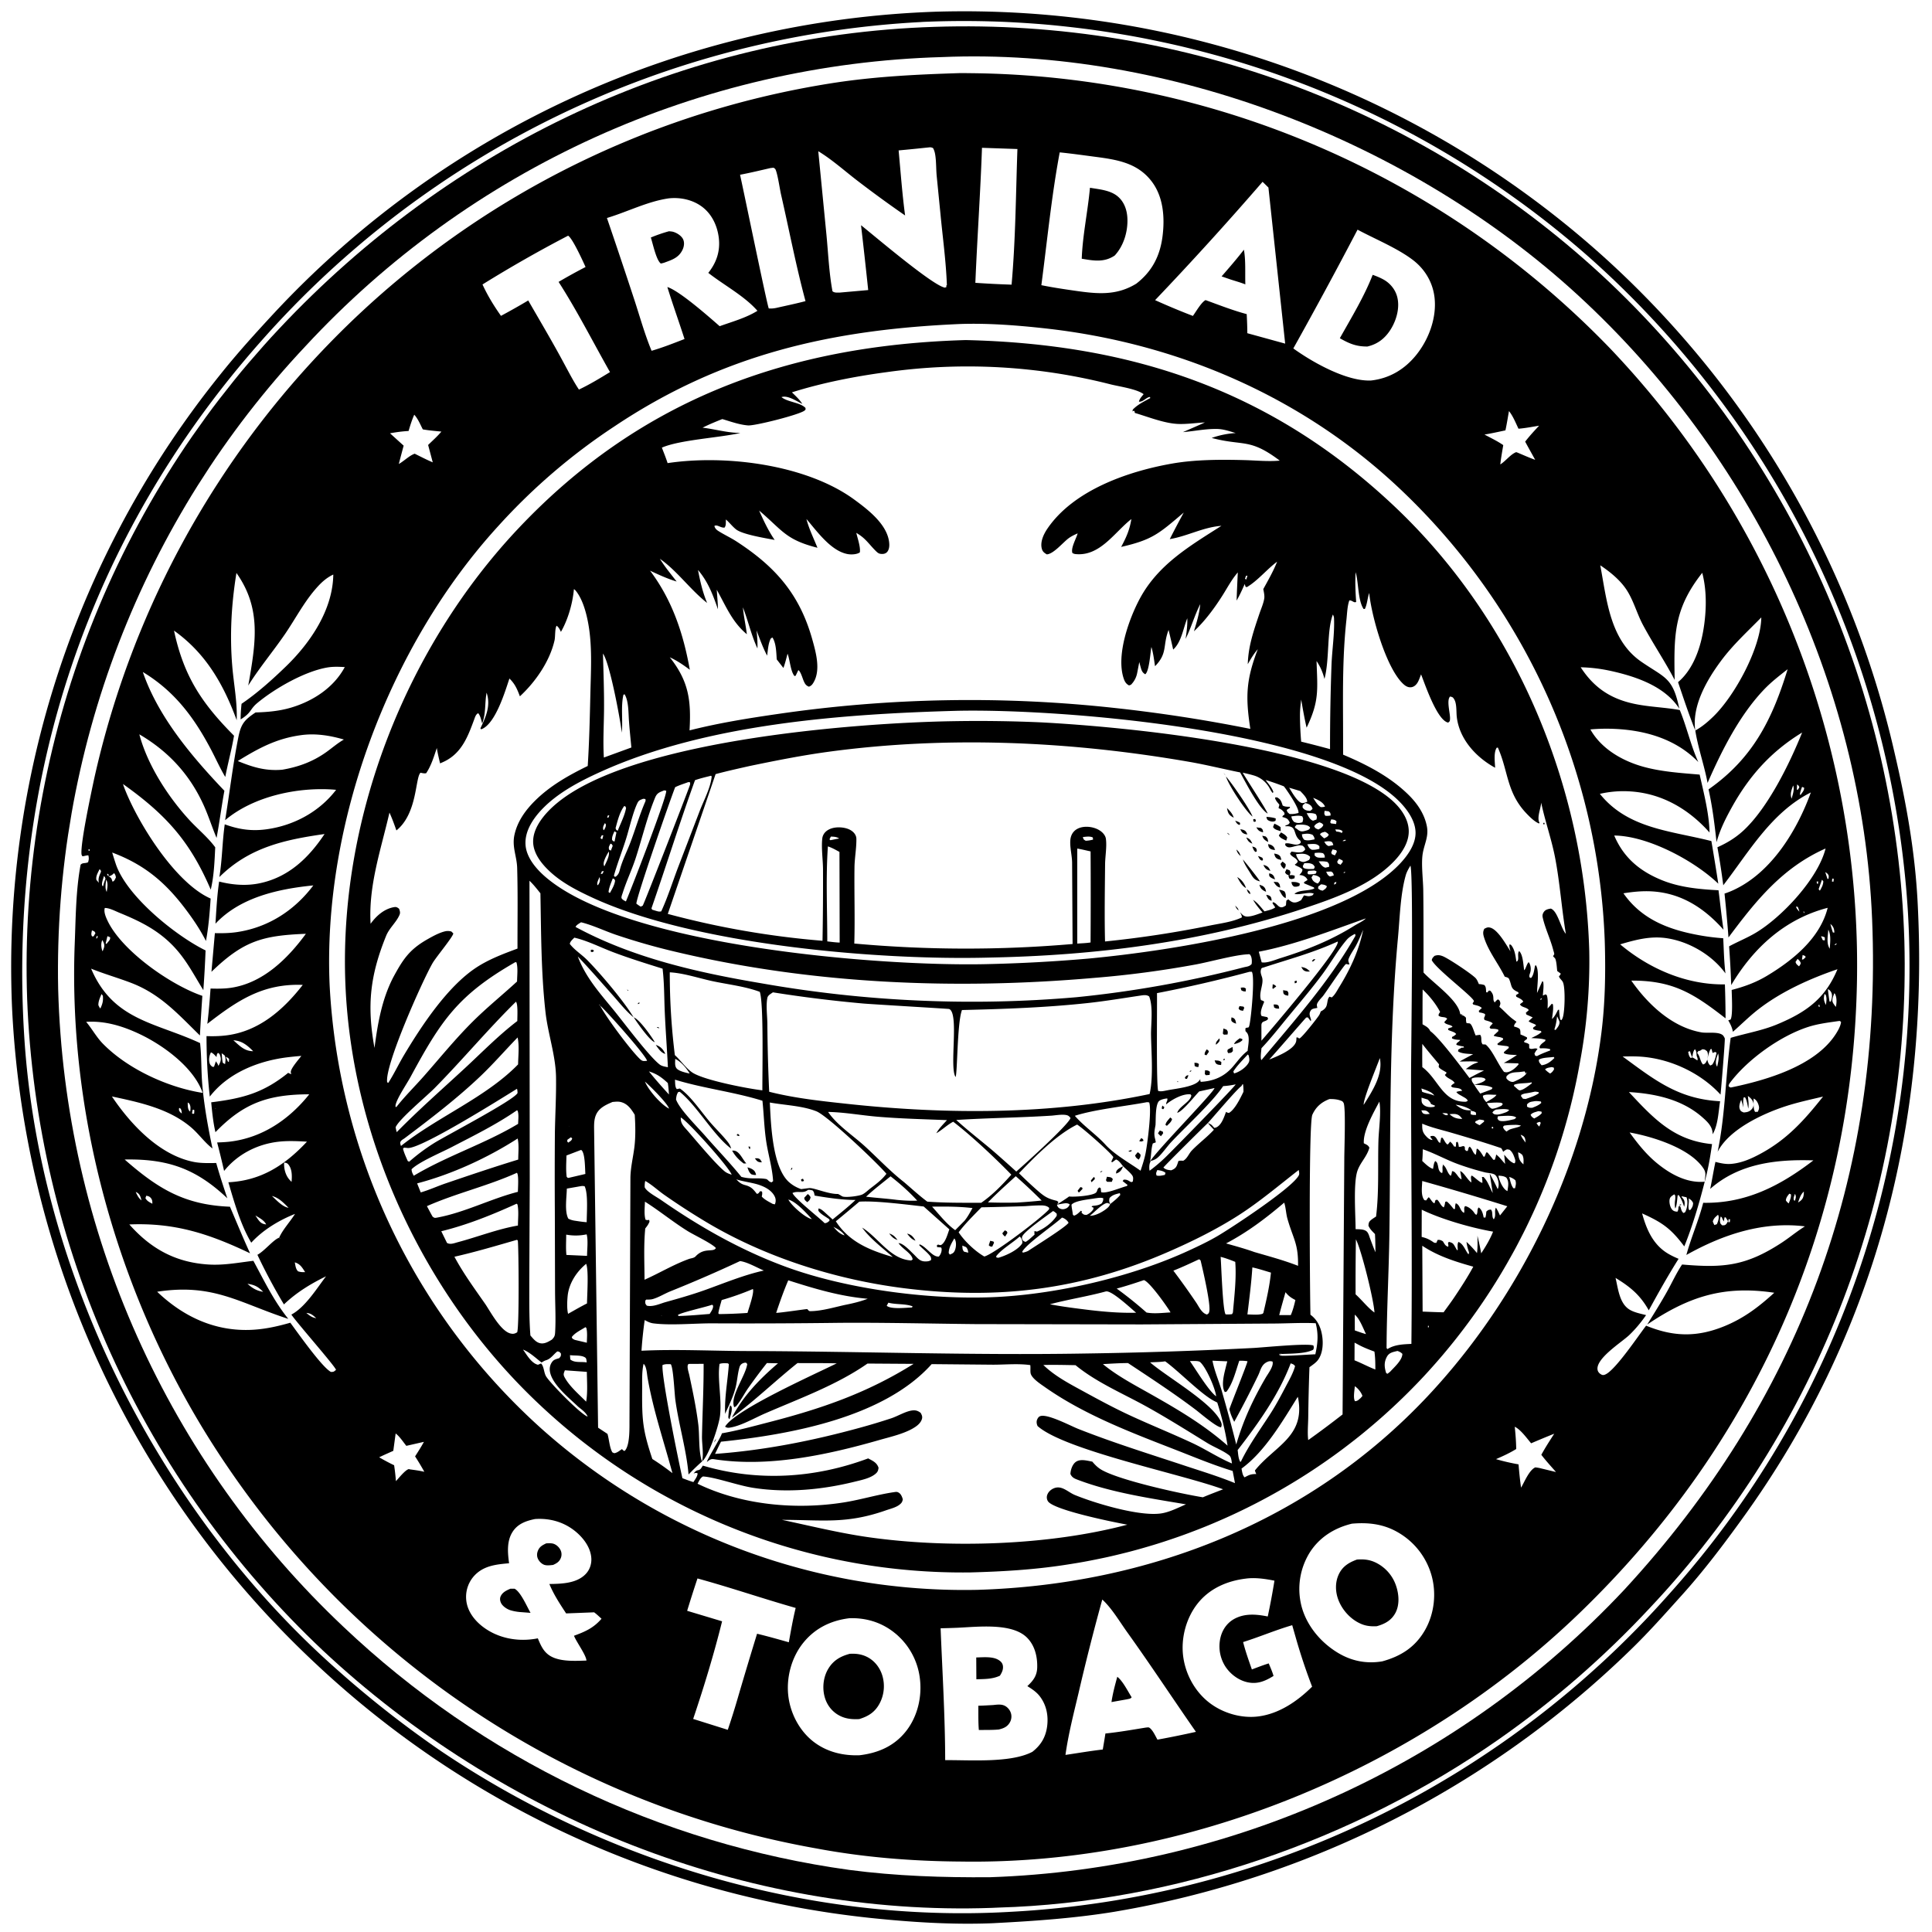 <svg xmlns="http://www.w3.org/2000/svg" viewBox="0 0 256 256"><path d="M131.906 254.818q-.336.017-.673.03c-5.255.192-10.552-.156-15.778-.698q-1.28-.135-2.559-.295-1.278-.16-2.552-.345-1.275-.187-2.545-.4-1.271-.21-2.537-.448-1.266-.24-2.527-.502-1.26-.262-2.516-.553-1.255-.29-2.504-.602-1.25-.315-2.492-.655t-2.478-.704q-1.235-.365-2.463-.755t-2.447-.805-2.43-.854-2.413-.904q-1.202-.463-2.394-.952t-2.373-1q-1.182-.513-2.353-1.049t-2.332-1.096-2.308-1.143q-1.148-.584-2.284-1.19-1.137-.607-2.26-1.236-1.124-.63-2.235-1.282t-2.208-1.327-2.181-1.371-2.152-1.416q-1.07-.719-2.123-1.459-1.055-.74-2.093-1.501-1.04-.762-2.063-1.544-1.023-.783-2.03-1.586t-1.998-1.626-1.964-1.667-1.93-1.706-1.895-1.745q-1.123-1.05-2.22-2.126-1.098-1.077-2.17-2.18-1.071-1.102-2.115-2.231t-2.061-2.282-2.006-2.33q-.988-1.177-1.948-2.378t-1.89-2.425-1.831-2.47-1.771-2.513-1.71-2.556-1.648-2.596-1.584-2.635-1.52-2.673-1.455-2.708-1.39-2.743-1.322-2.776q-.645-1.395-1.255-2.806-.611-1.411-1.187-2.837-.577-1.425-1.118-2.863-.542-1.44-1.049-2.89-.507-1.452-.978-2.915-.472-1.464-.908-2.938t-.837-2.959-.764-2.978q-.365-1.493-.693-2.995t-.62-3.012-.547-3.025q-.255-1.517-.474-3.038-.218-1.522-.4-3.049-.181-1.526-.326-3.057t-.253-3.064-.178-3.07q-.058-1.403-.084-2.808t-.022-2.81.042-2.81q.036-1.404.104-2.807.069-1.404.168-2.805.1-1.402.23-2.8.132-1.4.294-2.795.163-1.396.357-2.788t.418-2.778.482-2.768q.256-1.382.543-2.757t.605-2.744.666-2.73.727-2.714q.38-1.353.789-2.697t.848-2.678.909-2.66q.47-1.324.968-2.637.499-1.314 1.027-2.616t1.086-2.591 1.143-2.567 1.201-2.54 1.258-2.513q.643-1.25 1.313-2.484.671-1.234 1.37-2.454.698-1.219 1.423-2.422t1.478-2.39 1.532-2.356 1.584-2.32 1.635-2.285 1.687-2.248 1.736-2.209c2.343-2.947 4.893-5.745 7.455-8.503q1.052-1.122 2.131-2.219 1.08-1.097 2.185-2.167t2.237-2.112 2.288-2.057q1.157-1.014 2.338-2t2.386-1.943 2.433-1.883 2.478-1.823 2.522-1.763 2.565-1.7 2.605-1.636q1.313-.803 2.645-1.573t2.682-1.507 2.719-1.44q1.368-.705 2.752-1.375 1.386-.67 2.786-1.306t2.817-1.238 2.846-1.168 2.875-1.1q1.443-.531 2.9-1.027 1.456-.497 2.924-.957t2.947-.884 2.968-.812q1.488-.388 2.986-.74 1.498-.351 3.004-.666 1.506-.314 3.02-.592 1.513-.277 3.032-.518 1.52-.24 3.045-.444 1.525-.203 3.054-.369 1.53-.165 3.063-.294t3.069-.219 3.073-.144q1.496-.045 2.992-.055t2.992.016 2.99.087 2.988.157 2.984.228 2.976.298q1.487.166 2.97.368 1.482.202 2.96.438 1.477.237 2.948.508 1.471.272 2.935.578 1.465.306 2.922.647 1.456.34 2.905.716t2.887.784q1.44.409 2.868.852 1.43.443 2.847.92 1.419.476 2.825.986t2.8 1.053 2.775 1.12q1.381.575 2.748 1.184 1.367.608 2.719 1.248T184.655 15t2.656 1.376 2.624 1.438 2.589 1.5 2.553 1.56q1.267.796 2.515 1.62 1.248.826 2.476 1.68t2.436 1.738q1.208.883 2.394 1.794t2.351 1.85q1.165.94 2.307 1.906t2.26 1.96q.916.813 1.814 1.645.899.832 1.781 1.68.883.849 1.749 1.715.865.865 1.715 1.748.849.882 1.68 1.78.832.9 1.646 1.814t1.61 1.844 1.575 1.876 1.538 1.905 1.5 1.935q.742.975 1.463 1.964t1.425 1.992q.703 1.002 1.386 2.018.683 1.017 1.346 2.046.664 1.029 1.307 2.07.643 1.042 1.266 2.096t1.226 2.12 1.184 2.144 1.142 2.166 1.1 2.187 1.058 2.208q.518 1.11 1.015 2.229.497 1.12.972 2.248t.928 2.266.883 2.284.84 2.3q.408 1.154.794 2.316t.75 2.331q.364 1.17.705 2.345t.658 2.359q.318 1.182.613 2.37t.567 2.382c1.525 6.522 2.683 12.951 3.038 19.653 1.567 29.633-5.72 57.533-23.183 81.712-2.525 3.495-5.107 6.924-7.994 10.132-2.207 2.452-4.407 4.94-6.775 7.238q-.873.851-1.762 1.686-.89.834-1.795 1.653-.905.817-1.825 1.618-.92.8-1.856 1.583-.935.783-1.885 1.548-.95.766-1.914 1.512-.965.747-1.943 1.476-.978.728-1.97 1.439-.992.71-1.997 1.4-1.006.691-2.024 1.363t-2.048 1.325-2.074 1.285q-1.043.632-2.097 1.245t-2.12 1.206-2.144 1.166q-1.077.572-2.165 1.124t-2.186 1.084q-1.097.531-2.205 1.042-1.108.51-2.225 1-1.118.489-2.244.957t-2.261.915-2.279.871-2.294.829q-1.151.404-2.31.785-1.158.382-2.324.741-1.166.36-2.338.696-1.172.338-2.35.653t-2.363.61q-1.184.292-2.374.562t-2.383.518-2.394.472-2.401.428c-5.203.842-10.425 1.21-15.682 1.484m-9.962-251.89q-1.556.083-3.11.205t-3.103.283-3.096.36-3.086.437-3.074.513q-1.533.276-3.06.59-1.526.313-3.044.665-1.518.351-3.027.74-1.51.39-3.008.816-1.5.427-2.987.89-1.488.464-2.964.964t-2.938 1.038-2.913 1.11-2.883 1.182-2.853 1.254-2.822 1.324q-1.402.679-2.787 1.393t-2.752 1.462-2.715 1.53q-1.348.783-2.676 1.598t-2.636 1.663-2.593 1.729-2.55 1.792-2.504 1.855-2.457 1.916-2.41 1.978-2.359 2.036q-1.167 1.032-2.308 2.094t-2.255 2.151q-1.114 1.09-2.201 2.206-1.087 1.117-2.146 2.26-1.059 1.144-2.089 2.313C11.741 71.02 1.084 103.095 3.21 137.296c1.958 31.502 17.983 63.27 41.609 84.077q3.237 2.876 6.648 5.545t6.982 5.119c21.872 14.736 48.866 22.794 75.297 21.299.054-.002.107-.008.161-.01q1.552-.082 3.102-.202 1.55-.123 3.096-.28 1.546-.16 3.088-.358t3.079-.433q1.536-.234 3.067-.51 1.53-.272 3.053-.584 1.523-.31 3.038-.66t3.02-.736 3.001-.81 2.98-.884q1.485-.461 2.958-.958 1.473-.498 2.933-1.031 1.46-.534 2.906-1.103 1.446-.57 2.878-1.175t2.848-1.246 2.817-1.316 2.782-1.386 2.748-1.454 2.711-1.522 2.673-1.588 2.631-1.654 2.59-1.72 2.548-1.782 2.502-1.845 2.455-1.906 2.407-1.967 2.358-2.026 2.307-2.084 2.255-2.14 2.201-2.196q1.087-1.11 2.146-2.249 1.059-1.138 2.09-2.302 1.03-1.147 2.031-2.319t1.974-2.369 1.915-2.417q.942-1.221 1.854-2.464.912-1.244 1.792-2.51.881-1.266 1.73-2.553.85-1.287 1.666-2.595.817-1.308 1.601-2.635.784-1.328 1.535-2.675t1.469-2.711 1.4-2.748 1.332-2.78q.65-1.4 1.263-2.814.614-1.414 1.193-2.844.578-1.429 1.121-2.872.544-1.443 1.05-2.9.508-1.456.979-2.924.47-1.468.905-2.948.434-1.48.832-2.969.398-1.49.758-2.99.36-1.499.683-3.006.323-1.508.61-3.023.286-1.515.533-3.037t.46-3.05q.21-1.527.382-3.06.17-1.532.306-3.068t.23-3.075q.097-1.539.155-3.08.057-1.54.077-3.083.02-1.542.002-3.083-.02-1.542-.075-3.083-.057-1.541-.152-3.08-.1-1.54-.237-3.077-.14-1.537-.316-3.07-.174-1.532-.387-3.06t-.463-3.051-.537-3.04q-.285-1.516-.61-3.024-.324-1.509-.684-3.009t-.757-2.992q-.397-1.49-.83-2.971-.434-1.482-.903-2.952t-.974-2.927q-.504-1.459-1.045-2.904t-1.115-2.877q-.576-1.432-1.185-2.849t-1.255-2.82q-.644-1.401-1.322-2.787-.679-1.386-1.391-2.755-.712-1.37-1.457-2.72-.745-1.352-1.523-2.684t-1.588-2.646q-.81-1.313-1.652-2.606t-1.715-2.566-1.776-2.523-1.838-2.478-1.898-2.433-1.957-2.386q-.993-1.182-2.014-2.339-1.022-1.156-2.07-2.287-1.05-1.132-2.126-2.237-1.077-1.106-2.18-2.184-1.103-1.08-2.232-2.131-1.13-1.052-2.284-2.076-1.124-.988-2.271-1.95-1.147-.96-2.317-1.894t-2.362-1.84-2.405-1.781-2.447-1.724q-1.234-.848-2.488-1.665t-2.526-1.606q-1.273-.787-2.565-1.544-1.29-.757-2.6-1.483-1.309-.726-2.635-1.42t-2.668-1.357-2.7-1.293-2.73-1.227-2.758-1.163-2.785-1.096-2.811-1.03-2.835-.961-2.857-.894-2.877-.825-2.896-.757-2.914-.687-2.929-.617-2.943-.547-2.955-.477-2.965-.406-2.975-.335-2.982-.264-2.987-.192-2.99-.121q-1.497-.043-2.994-.05-1.496-.007-2.993.022t-2.992.093a9 9 0 0 0-.368.026"/><path d="M132.285 252.765q-.414.025-.828.038c-32.6 1.165-65.004-11.947-88.694-34.125q-1.105-1.043-2.185-2.112t-2.133-2.165-2.08-2.216-2.025-2.266-1.97-2.314q-.97-1.17-1.913-2.362-.942-1.192-1.855-2.407t-1.796-2.452-1.736-2.494-1.674-2.536-1.613-2.576q-.79-1.297-1.55-2.614-.759-1.316-1.486-2.651-.726-1.335-1.42-2.686-.695-1.352-1.356-2.72t-1.289-2.753-1.221-2.783-1.154-2.811-1.085-2.839q-.526-1.426-1.016-2.864t-.946-2.888-.876-2.91-.804-2.93-.733-2.95q-.35-1.48-.662-2.966-.312-1.488-.589-2.982t-.517-2.995q-.24-1.5-.443-3.006t-.37-3.017q-.168-1.51-.298-3.024t-.224-3.03q-.093-1.518-.15-3.036-.052-1.52-.067-3.04t.008-3.041.082-3.04.158-3.037.232-3.032.307-3.025.38-3.017q.21-1.507.456-3.007t.53-2.995.603-2.98.676-2.965q.356-1.479.749-2.948.392-1.469.821-2.927.429-1.46.893-2.907.465-1.448.965-2.884t1.035-2.86 1.106-2.832 1.175-2.805q.604-1.396 1.243-2.775t1.312-2.744 1.379-2.71q.706-1.347 1.445-2.676t1.51-2.64 1.576-2.6 1.638-2.562 1.702-2.52 1.763-2.479 1.823-2.433 1.883-2.388 1.941-2.341 1.998-2.292 2.054-2.243C59.69 19.356 90.525 4.6 123.843 3.558q1.534-.05 3.069-.063t3.068.012 3.068.087q1.533.063 3.065.164 1.53.1 3.059.24 1.529.138 3.053.314t3.044.39 3.033.465q1.514.251 3.022.54 1.506.288 3.006.614t2.991.688q1.491.363 2.973.762 1.481.4 2.953.836t2.931.908 2.909.98 2.883 1.051 2.856 1.123q1.421.579 2.828 1.192 1.406.614 2.797 1.263 1.39.648 2.765 1.33 1.374.683 2.731 1.4 1.358.716 2.697 1.465t2.659 1.532 2.62 1.597q1.301.815 2.58 1.662t2.54 1.724q1.258.879 2.494 1.788 1.237.908 2.45 1.848 1.214.939 2.404 1.907 1.19.97 2.356 1.967t2.307 2.024 2.256 2.081q1.11 1.055 2.194 2.137 1.085 1.082 2.142 2.19 1.058 1.108 2.088 2.241t2.032 2.291 1.977 2.341 1.918 2.388 1.86 2.434q.915 1.229 1.8 2.479.884 1.25 1.738 2.521.854 1.272 1.677 2.564t1.614 2.604q.79 1.311 1.55 2.642.758 1.33 1.484 2.678.727 1.35 1.42 2.715.693 1.366 1.352 2.748t1.285 2.781 1.218 2.811q.59 1.413 1.148 2.84.556 1.427 1.078 2.867t1.008 2.892q.487 1.453.938 2.916.45 1.464.866 2.939.415 1.474.794 2.958t.722 2.977.649 2.993q.305 1.501.576 3.009.27 1.507.502 3.022.233 1.513.428 3.032.197 1.52.355 3.043.16 1.523.28 3.05.122 1.527.207 3.057.082 1.529.13 3.06.04 1.516.045 3.033.002 1.517-.03 3.034t-.102 3.032q-.073 1.515-.18 3.028-.106 1.514-.25 3.024t-.328 3.016q-.18 1.506-.398 3.007-.22 1.501-.475 2.997t-.545 2.984-.619 2.97q-.327 1.481-.691 2.954-.364 1.472-.764 2.936t-.835 2.916q-.436 1.454-.906 2.895t-.977 2.873q-.506 1.43-1.047 2.847t-1.116 2.821-1.185 2.793-1.253 2.763-1.32 2.731-1.387 2.698-1.452 2.664-1.517 2.627-1.58 2.59-1.644 2.55q-.838 1.264-1.706 2.508t-1.766 2.467-1.827 2.423-1.885 2.376q-.957 1.178-1.942 2.33-.985 1.154-1.999 2.283-1.013 1.129-2.054 2.232-2.262 2.43-4.65 4.736-2.386 2.307-4.89 4.485-2.505 2.178-5.121 4.222t-5.335 3.947c-19.213 13.426-42.868 21.631-66.324 22.304M124.814 7.563q-1.486.042-2.97.121-1.484.08-2.966.196-1.481.116-2.96.269t-2.953.342-2.943.416-2.931.49-2.919.561-2.904.634-2.887.706-2.869.778q-1.43.407-2.848.849-1.42.442-2.827.92-1.407.476-2.803.988-1.395.513-2.777 1.06-1.382.546-2.75 1.127-1.368.58-2.722 1.195t-2.69 1.263-2.659 1.33q-1.32.68-2.624 1.394t-2.59 1.46q-1.285.746-2.551 1.524-1.267.777-2.514 1.586-1.246.81-2.473 1.649-1.226.84-2.431 1.71t-2.388 1.77-2.344 1.828q-1.16.928-2.297 1.886t-2.25 1.942q-1.112.986-2.2 1.999-1.088 1.012-2.15 2.052-1.062 1.039-2.099 2.105-1.036 1.065-2.045 2.156-1.003 1.065-1.98 2.154-.976 1.089-1.926 2.201t-1.872 2.248-1.818 2.292-1.761 2.336-1.704 2.377-1.646 2.419-1.587 2.457-1.527 2.495-1.465 2.532-1.404 2.566q-.687 1.292-1.342 2.6t-1.278 2.631-1.214 2.662q-.59 1.338-1.148 2.69t-1.084 2.717-1.017 2.743-.95 2.766q-.458 1.39-.883 2.79-.424 1.4-.815 2.809t-.747 2.828-.677 2.846-.61 2.861-.538 2.875-.47 2.888-.399 2.897q-.181 1.452-.328 2.907t-.258 2.914q-.112 1.459-.188 2.92t-.116 2.922q-.04 1.462-.046 2.925t.026 2.925q.04 1.485.115 2.968.077 1.483.19 2.963.112 1.48.261 2.958t.335 2.95q.185 1.474.407 2.942t.48 2.93.55 2.918q.294 1.456.624 2.904t.694 2.887.765 2.87.836 2.849.906 2.828.975 2.805q.505 1.396 1.043 2.78.54 1.383 1.112 2.753t1.18 2.726q.606 1.355 1.246 2.695t1.312 2.664 1.377 2.63 1.442 2.597q.737 1.288 1.505 2.56.768 1.27 1.568 2.521.8 1.252 1.63 2.483t1.69 2.441 1.749 2.4 1.808 2.355q.918 1.167 1.866 2.31.947 1.144 1.921 2.264t1.978 2.216q1.002 1.095 2.03 2.166 1.03 1.07 2.085 2.115t2.135 2.064q.857.812 1.73 1.607.873.796 1.761 1.574t1.791 1.539q.904.76 1.821 1.504.918.743 1.85 1.468t1.877 1.432 1.906 1.395 1.931 1.359 1.959 1.32 1.983 1.282 2.007 1.244 2.032 1.204q1.021.593 2.054 1.165t2.077 1.125 2.097 1.083 2.12 1.044q1.063.511 2.138 1.002 1.074.49 2.157.96 1.084.47 2.176.918t2.193.876 2.21.833 2.225.79 2.24.747 2.255.703q1.13.34 2.268.659t2.28.615q1.143.297 2.291.571 1.149.274 2.302.526t2.313.482 2.32.436q1.163.207 2.33.392 1.165.184 2.335.346c6.186.813 12.415 1.017 18.647.966q1.477-.05 2.953-.137t2.949-.21 2.943-.281 2.935-.354 2.926-.425q1.46-.23 2.914-.496t2.901-.568q1.448-.301 2.887-.638t2.87-.709 2.852-.779q1.421-.406 2.832-.847 1.411-.442 2.811-.917t2.787-.986 2.763-1.054 2.735-1.12 2.708-1.187 2.678-1.253 2.646-1.318 2.613-1.382 2.579-1.446 2.543-1.508 2.505-1.57 2.466-1.631 2.425-1.69 2.383-1.75 2.34-1.807 2.295-1.863q1.136-.946 2.249-1.92 1.112-.973 2.2-1.974 1.09-1 2.153-2.026 1.064-1.027 2.102-2.08 1.038-1.052 2.05-2.129c23.06-24.945 34.26-54.822 32.877-88.834-1.27-31.242-16.024-61.654-38.98-82.738-22.11-20.307-54.157-32.83-84.275-31.551"/><path d="M127.219 246.665c-6.423-.053-12.767-.557-19.083-1.743q-1.468-.261-2.928-.559-1.461-.297-2.914-.63-1.453-.334-2.897-.704t-2.879-.776q-1.434-.405-2.858-.847t-2.837-.918-2.812-.988-2.787-1.059-2.76-1.128q-1.373-.58-2.73-1.196-1.358-.615-2.7-1.263-1.343-.65-2.669-1.332-1.325-.681-2.633-1.397-1.308-.714-2.598-1.462-1.29-.747-2.561-1.526-1.27-.78-2.522-1.59-1.25-.811-2.481-1.653-1.23-.841-2.44-1.713t-2.396-1.775-2.35-1.833-2.305-1.891-2.257-1.948-2.207-2.004-2.157-2.058-2.104-2.112q-1.04-1.069-2.051-2.163-1.012-1.095-1.997-2.214-.985-1.12-1.941-2.263-.956-1.144-1.884-2.311t-1.825-2.357-1.766-2.402-1.706-2.445c-13.718-20.06-21.245-45.127-20.28-69.459.133-3.394.148-7.019.775-10.361.276-.315.628-.138.994-.338.102-.364.123-.527.032-.908-.279-.004-.504.103-.788.122-.098-.188-.113-.162-.125-.335-.104-1.598 1.29-8.07 1.676-9.897q.22-.993.458-1.983.237-.99.49-1.974.254-.986.525-1.967.27-.98.557-1.957.287-.975.591-1.947.304-.97.624-1.936t.656-1.927.689-1.914.721-1.903.754-1.89.785-1.877q.4-.935.817-1.864.416-.928.849-1.85.432-.92.88-1.834.447-.914.91-1.82t.942-1.803.972-1.788 1.002-1.771 1.032-1.754q.523-.872 1.061-1.736.539-.863 1.092-1.717.552-.854 1.12-1.7.566-.844 1.148-1.679.581-.835 1.177-1.66.595-.825 1.205-1.64.609-.814 1.232-1.619.623-.804 1.26-1.598.636-.793 1.286-1.576t1.314-1.554q.663-.772 1.339-1.532t1.365-1.509 1.39-1.486q.841-.884 1.7-1.752.858-.867 1.734-1.717t1.77-1.68q.893-.832 1.803-1.645.91-.812 1.837-1.606.928-.794 1.87-1.569.944-.774 1.903-1.529.958-.755 1.933-1.49.974-.735 1.963-1.45.99-.714 1.993-1.409 1.004-.694 2.021-1.367 1.018-.674 2.05-1.326 1.03-.652 2.076-1.283 1.044-.63 2.102-1.24t2.127-1.196q1.07-.588 2.151-1.153 1.082-.565 2.175-1.108 1.093-.542 2.197-1.062t2.219-1.018 2.239-.97 2.258-.926 2.277-.878q1.143-.427 2.295-.831t2.311-.784 2.327-.735q1.168-.356 2.342-.688t2.356-.64q1.18-.307 2.368-.59 1.186-.283 2.38-.541 1.192-.26 2.39-.493 1.197-.234 2.4-.443 1.202-.21 2.408-.394c5.5-.832 11.001-1.092 16.551-1.265q.774.002 1.548.014 1.478.015 2.954.067t2.952.142 2.948.214 2.941.287 2.933.36q1.465.199 2.924.433 1.459.235 2.911.505 1.453.27 2.899.577t2.883.649 2.866.72 2.848.79q1.418.414 2.827.862 1.408.448 2.805.931 1.396.483 2.78 1 1.385.518 2.756 1.07 1.37.55 2.727 1.136t2.7 1.204q1.341.619 2.667 1.27 1.327.653 2.636 1.337 1.31.685 2.602 1.402t2.566 1.465 2.53 1.529 2.49 1.59 2.45 1.652 2.409 1.713 2.366 1.771q1.171.9 2.32 1.83 1.15.929 2.275 1.886 1.126.958 2.227 1.943 1.102.985 2.179 1.997t2.128 2.05 2.077 2.102q.993 1.043 1.96 2.11.969 1.066 1.91 2.156t1.856 2.202 1.802 2.246 1.747 2.29 1.69 2.33q.832 1.176 1.635 2.372.802 1.196 1.575 2.41.774 1.216 1.517 2.449.744 1.233 1.457 2.484t1.396 2.519 1.334 2.552 1.272 2.584 1.209 2.613 1.145 2.643 1.08 2.67q.525 1.34 1.016 2.694t.95 2.719q.458 1.365.883 2.741t.817 2.761.749 2.781.681 2.798.613 2.814q.29 1.41.545 2.828t.476 2.84.407 2.851.337 2.86.268 2.867.198 2.874.129 2.876.058 2.88-.012 2.88c-.552 32.39-13.485 61.387-36.729 83.827-21.54 20.795-52.095 33.466-82.113 32.96m97.415-149.867c-.846-2.105-1.556-4.257-2.283-6.405 2.452-2.09 3.34-5.749 3.598-8.852.157-1.876.081-3.808-.393-5.636-3.817 4.838-3.754 8.307-3.655 14.189-1.301-2.482-2.866-4.8-4.189-7.262-.868-1.617-1.308-3.497-2.4-4.986-.853-1.164-2.076-2.142-3.269-2.938.868 4.595 1.264 9.915 5.46 12.792 3.155 2.163 4.155 2.057 5.013 6.204-1.955-3.041-5.915-4.318-9.291-5.047a20.3 20.3 0 0 0-3.775-.439c1.768 2.721 3.989 4.198 7.168 4.857 1.963.408 3.99.45 5.963.81.923 2.243 1.457 4.703 2.452 6.887-3.09-3.186-7.405-4.328-11.765-4.412q-1.27-.021-2.534.093c1.45 2.583 4.255 4.185 7.043 4.953 2.399.66 4.964.824 7.436 1.033.542 2.416 1.263 5.2 1.308 7.672-2.787-3.135-6.382-5.23-10.65-5.454q-.977-.054-1.952.03t-1.929.304c3.72 4.646 9.453 4.893 14.776 6.257q.483 2.82.916 5.646c-3.19-3.059-9.345-6.345-13.79-6.38 1.243 2.924 3.371 4.711 6.294 5.904 2.394.976 4.967 1.21 7.524 1.347.228 1.739.401 3.495.663 5.228-2.512-2.827-5.527-4.82-9.401-5.074-1.296-.085-2.581.044-3.86.248 2.416 3.468 6.013 4.828 10.053 5.559q1.574.287 3.17.397c.083 1.542.102 3.13.298 4.662-1.767-2.431-4.771-4.196-7.733-4.658-2.175-.34-4.153.194-6.222.804 3.864 3.247 8.781 5.377 13.879 5.307q.078 2.249.087 4.499c-4.222-3.285-6.947-5.027-12.49-5.001 2.194 3.143 5.417 6.197 9.332 6.866.737.126 2.348-.16 2.854.433.037.043.184.287.201.36.055.237-.484 6.732-.563 7.448-2.704-2.958-6.886-4.864-10.899-5.049-.688-.031-1.385-.014-2.074-.003 4.267 3.13 7.392 5.641 12.917 5.931-.224 1.368-.268 3.168-.99 4.372l-.004-.13c-.044-.928-.696-1.535-1.36-2.12-2.691-2.37-6.25-3.132-9.73-3.34 3.276 3.519 5.988 6.424 11.015 6.897-.234 1.685-.517 3.338-.971 4.981.035-.762.272-1.112-.205-1.814-1.797-2.648-6.748-4.179-9.747-4.708 1.05 1.447 2.148 2.836 3.528 3.988 1.772 1.48 4.038 2.76 6.424 2.534-.724 2.839-1.605 5.859-2.707 8.573-1.774-2.368-2.91-3.168-5.589-4.371.596 2.176 1.483 4.221 3.548 5.396.41.233.852.44 1.286.621-1.41 2.229-2.685 4.516-3.952 6.827-1.114-2.006-2.456-3.116-4.402-4.297.335 1.39.505 3.335 1.807 4.17.643.412 1.508.566 2.241.76-.67.957-1.377 1.82-2.219 2.631-.975.94-4.481 3.111-4.21 4.623.053.29.263.5.52.629.193.098.355.055.541-.033 1.338-.627 4.295-5.052 5.371-6.452 3.654 1.502 6.801 1.547 10.453.036 2.555-1.057 4.505-2.554 6.529-4.398-6.667-1-11.327.486-16.837 4.214.902-1.459 1.819-2.914 2.653-4.412.646-1.161 1.232-2.446 1.969-3.544 5.46.476 8.43.21 13.15-2.857 1.065-.692 2.053-1.532 3.127-2.197-5.581-.685-10.873 1.078-15.709 3.789.637-2.334 1.63-4.564 2.23-6.912 5.673.106 10.223-2.263 14.602-5.621-4.894-.159-9.857.4-13.673 3.779.249-1.19.437-2.39.692-3.58.729.191 1.396.333 2.153.26 1.365-.131 2.625-.695 3.819-1.339 3.545-1.914 5.822-4.466 8.286-7.572-1.67.397-3.369.758-5.002 1.293-3.008.985-7.462 3.055-8.965 6.024 1.036-4.98 1.044-10.085 1.73-15.101 2.064-.618 4.17-.957 6.17-1.793 3.852-1.609 6.36-3.409 7.98-7.299-3.66 1.246-7.49 2.974-10.548 5.365-1.163.909-2.201 1.955-3.31 2.926-.096-.52-.272-.899-.523-1.357l-.09-.163.299-.097c.334-.493.161-3.177.154-3.927 1.688-.443 3.191-.983 4.692-1.885 3.427-2.06 7.019-4.969 8.027-8.999-5.659 1.471-9.846 5.3-12.781 10.241q-.092-2.571-.279-5.137c1.156-.627 2.391-1.118 3.52-1.79 3.46-2.062 8.269-7.186 9.262-11.174-5.707 2.526-9.228 6.911-12.865 11.789q-.219-2.911-.524-5.814.651-.213 1.27-.508c4.995-2.347 8.36-7.9 10.167-12.894-5.218 2.627-8.175 7.841-11.603 12.299a102 102 0 0 0-.777-5.037c1.279-.571 2.413-1.257 3.445-2.21 3.262-3.015 6.128-8.886 7.782-12.992-4.106 2.503-7.002 5.734-9.324 9.92-.821 1.48-1.57 2.971-2.014 4.612-.265-2.364-.542-4.678-1.063-7 5.86-4.105 8.433-9.239 10.481-15.922-1.054.832-2.109 1.636-3.044 2.604-3.29 3.407-5.68 8.148-7.565 12.464-.437-2.332-1.257-4.615-1.629-6.945.899-.496 1.666-1.148 2.4-1.862 2.864-2.787 6.294-9.12 6.348-13.125-1.834 1.878-3.757 3.625-5.33 5.744-1.875 2.525-3.892 5.981-3.418 9.243M14.215 115.757l-.01.17.18.19c.402.212.374.296.53.707.265-.086.316-.325.447-.561-.056-.266-.072-.347-.242-.57-.198.176-.322.306-.58.386-.05.017-.103.025-.155.037l-.006-.251zm227.617 2.08-.188.141zl.031-.337zm-3.852 2.295c.087.3.248.443.45.671l.05.072-.05-.072a3.5 3.5 0 0 0-.227-.647zm-225.019 2.182-.057.185zl.148-.063zm211.266 17.796-.08-.19a5 5 0 0 1-.206-.627c-.085.024-.176.037-.251.083.086.355.086.563.348.825zc.233.082.474.27.687.401.074-.256-.014-.361-.095-.608-.032-.351-.015-.575-.223-.873-.257.205-.295.75-.369 1.08m.649-.603c.423.483.385 1.118.788 1.544.373-.126.384-.304.568-.642.06.311.156.577.393.78l.262-.132c.344-.502.44-.996.566-1.577l-.192-.088-.349.135.062.017c-.106-.149-.056-.057-.124-.322l-.056-.226-.138.02c-.237.461-.327.886-.424 1.393.051-.386.164-.77-.046-1.121-.263-.205-.289-.235-.617-.257-.05.034-.279.189-.331.206-.059.02-.123.01-.184.016zm-196.72 12.676-.198-.16c-.954-.785-1.688-1.836-2.635-2.64-2.943-2.499-6.829-3.312-10.495-4.097 2.473 3.681 6.266 7.756 10.823 8.67.984.198 2.003.157 3 .15.444 1.576.951 3.124 1.472 4.675-4.166-3.953-7.927-5.247-13.606-5.14 4.442 3.892 7.948 6.018 13.956 6.255.88 2.059 1.73 4.137 2.663 6.172-5.397-2.576-9.962-4.079-15.999-3.823 2.862 3.234 6.146 5.039 10.501 5.31 2.036.126 3.93-.254 5.936-.49 1.44 2.659 2.716 5.322 4.628 7.695-6.517-2.122-9.934-4.744-17.376-3.598 3.356 3.206 7.415 5.164 12.107 5.062 1.921-.042 3.695-.431 5.535-.957.929 1.248 4.21 5.922 5.388 6.523.377-.009.375-.031.666-.278-.078-.439-5.092-6.123-5.915-7.322 1.842-.982 3.357-3.453 4.596-5.075-2.061 1.011-3.911 2.138-5.582 3.727a76 76 0 0 1-3.513-6.573c.95-.516 2.111-1.999 2.882-2.27.075.099.014.03.233.146l-.233-.147c.456-1.051 1.482-2.15 2.102-3.15-2.136.853-4.236 2.113-5.8 3.815-1.405-2.361-2.26-5.373-3.032-8.006 4.34-.217 7.495-2.262 10.413-5.382-1.241-.069-2.5-.132-3.738.005-2.823.313-5.462 1.657-7.239 3.877q-.434-1.894-.923-3.774c.554-.022 1.112-.042 1.663-.107 4.313-.509 7.875-2.934 10.54-6.271q-.21-.004-.422-.001c-5.226.075-8.389 1.278-12.006 5.017-.303-1.29-.436-2.64-.562-3.958 4.145-.516 6.892-1.227 10.2-3.906.274.137.138.078.407.178-.02-.075-.056-.194-.061-.27-.032-.478 1.08-1.72 1.398-2.151q-.96.074-1.917.192c-3.836.486-7.796 2.073-10.213 5.2-.307-2.686-.43-5.312-.436-8.015.863.03 1.713.013 2.57-.09 4.338-.518 7.59-3.363 10.184-6.697-5.288-.204-8.655 2.065-12.647 5.16.195-1.548.316-3.12.427-4.676.927.024 1.836.033 2.754-.107 4.22-.647 7.462-3.85 9.879-7.147-5.76.225-8.267.937-12.512 5.036l.454-5.123c.969.022 1.935.006 2.895-.134 4.161-.609 7.655-2.87 10.148-6.19-4.6.46-9.675 1.554-12.967 5.072.119-1.858.215-3.74.487-5.583 1.746.447 3.57.598 5.344.232 3.853-.795 6.515-3.365 8.625-6.53-5.324.758-9.98 1.777-13.94 5.703.385-2.29.383-4.675.715-6.989 1.861.684 3.575.93 5.551.655 3.616-.502 6.98-2.316 9.205-5.227l-.14-.013c-4.825-.404-10.782.835-14.565 4.037.602-3.672 1.03-7.406 1.763-11.05.346-1.722.82-2.262 2.27-3.226 1.622-.045 3.236-.192 4.795-.668 2.879-.877 5.578-2.643 7.024-5.342-.764-.047-1.545-.078-2.302.051-2.986.509-6.89 2.731-9.243 4.671-1.098.905-.738 1.271-2.252 2.211-.005-.7.049-1.375.119-2.07 2.086-1.411 4.122-3.243 5.929-4.997 3.226-3.132 6.167-7.487 6.227-12.128-1.008.466-1.759 1.22-2.466 2.055-1.512 1.785-2.62 3.915-3.94 5.843-1.582 2.307-3.376 4.435-4.865 6.81q.11-.577.208-1.156c.87-5.105 1.355-9.344-1.77-13.764-.666 4.117-.9 8.163-.555 12.326.201 2.431.678 4.732.59 7.189-1.748-4.775-4.107-8.883-8.307-11.874 1.29 6.019 3.647 9.598 7.953 13.926-.309 1.835-.815 3.636-1.16 5.466-.696-1.17-1.252-2.424-1.886-3.628-2.253-4.277-4.848-7.75-9.038-10.28 2.036 5.955 6.534 11.248 10.807 15.734-.383 2.078-.647 4.184-1.037 6.251-.58-1.378-1.032-2.807-1.637-4.175-1.838-4.147-4.697-7.27-8.596-9.552 1.073 4.052 3.79 8.26 6.62 11.342 1.086 1.181 2.366 2.222 3.338 3.498l.097.131c-.087 1.821-.164 3.834-.593 5.608-2.762-6.444-5.958-9.96-11.63-13.996q.109.338.24.667c1.81 4.614 6.734 12.478 11.376 14.51-.125 1.873-.274 3.778-.622 5.623-.775-1.534-1.728-2.934-2.765-4.302-2.694-3.553-5.467-5.85-9.658-7.42q.23.774.485 1.54c1.443 4.269 7.931 9.492 11.888 11.432q-.101 2.635-.295 5.265c-1.376-2.22-2.382-4.286-4.291-6.155-2-1.957-4.267-3.048-6.82-4.094-.566-.232-1.342-.65-1.946-.641-.17.542.157 1.261.39 1.744 1.93 3.991 8.366 8.477 12.535 9.901q-.18 2.624-.323 5.25c-2.89-2.825-5.23-5.485-9.125-6.974-1.75-.668-3.55-1.177-5.29-1.88 2.927 6.879 8.519 7.109 14.437 9.862.206 1.815.135 3.68.293 5.507.241 2.791.774 5.72 1.353 8.462m-10.39 6.318.047.185.186.165-.186-.165zm220.481.835-.121.023zc.154-.086.291-.181.42-.304.333-.32.343-.717.355-1.144-.446.398-.573.904-.775 1.448M33.781 161l.062.054c.158.244.317.499.504.723.268.32.519.415.922.464-.273-.556-.914-.87-1.426-1.187zm89.104-141.45q-1.904.206-3.812.38c.266 2.868.475 5.766.858 8.62q-3.272-2.262-6.426-4.686c-1.645-1.27-3.305-2.753-5.079-3.826l1.09 11.145c.232 2.445.343 5.002.793 7.412.294.236.62.161.989.172l3.743-.331q-.45-4.3-.95-8.594c1.85 1.477 9.593 8.07 11.125 8.272l.208-.095-.056-.163.1-.053c-.111-3.16-.557-6.356-.856-9.504l-.498-5.022c-.077-.856-.052-1.726-.164-2.577-.052-.39-.122-.732-.315-1.077-.299-.145-.414-.104-.75-.072m7.234.034c-.208 5.966-.63 11.925-.878 17.89q2.397.166 4.799.243c.531-5.95.564-12.002.774-17.972zm10.3.606c-1.088 5.792-1.662 11.756-2.433 17.597 1.474.3 2.958.522 4.446.735 2.953.423 5.483.687 8.132-.935 2.113-1.632 3.162-3.705 3.486-6.34.303-2.467.1-5.194-1.463-7.23-1.897-2.473-4.659-2.873-7.547-3.252-1.325-.174-2.651-.359-3.98-.508q-.32-.035-.64-.067m-38.34 2.08c-1.336.308-2.67.629-4.018.886.478 2.121 3.611 17.395 3.806 17.712.364.032.65 0 1.007-.072 1.285-.293 2.586-.557 3.86-.897-1.255-4.647-2.165-9.424-3.24-14.117-.17-.743-.462-2.815-.752-3.36-.049-.091-.159-.133-.239-.2zm65.22 1.82q-6.934 8.01-14.242 15.68 2.473 1.118 5.007 2.091c.405-.546 1.108-1.802 1.679-2.097 1.8.651 3.602 1.365 5.452 1.857.043.844.081 1.684.081 2.53l5.016 1.38-2.219-20.682zm-78.715 2.197c-2.809.413-5.449 1.785-8.162 2.599q1.854 5.417 3.639 10.858c.729 2.228 1.379 4.578 2.278 6.737 1.488-.433 2.92-1 4.364-1.56-.741-2.3-1.562-4.581-2.276-6.889 1.603.499 5.472 3.915 6.933 5.19 1.651-.594 3.513-1.104 5.005-2.04-1.739-1.98-4.43-3.393-6.512-5.026 1.078-1.35 1.593-2.852 1.397-4.59-.178-1.578-.871-3.115-2.141-4.108-1.258-.984-2.953-1.351-4.525-1.171m91.298 4.145q-4.146 7.928-8.51 15.737c2.577 1.859 7.1 4.401 10.307 4.249 2.435-.274 4.453-1.484 5.983-3.386 1.663-2.068 2.725-4.928 2.422-7.601-.225-1.996-1.269-3.757-2.854-4.97-2.066-1.58-5.02-2.78-7.347-4.029m-104.61.798a172 172 0 0 0-11.34 6.462c.679 1.482 1.508 2.83 2.447 4.16q1.83-.979 3.612-2.04c1.629 2.829 3.303 5.642 4.838 8.522.601 1.108 1.181 2.234 1.879 3.285 1.434-.678 2.766-1.489 4.117-2.315-2.207-3.896-4.406-8.223-6.812-11.952q1.76-1.035 3.574-1.972c-.326-.724-1.74-3.841-2.315-4.15m51.962 11.7c-17.072.743-31.518 3.992-45.862 13.595q-2.11 1.39-4.128 2.912-2.018 1.521-3.936 3.166t-3.729 3.408-3.507 3.636c-14.487 15.808-23.368 39.525-22.391 60.99q.055 1.04.136 2.078t.188 2.075.238 2.07.288 2.063q.158 1.03.34 2.055t.39 2.046q.207 1.022.44 2.037.232 1.015.49 2.025.256 1.01.538 2.012t.589 1.999q.306.995.637 1.983.33.988.686 1.967.354.98.733 1.95t.781 1.931.829 1.912q.426.95.875 1.89t.921 1.869.967 1.845 1.011 1.822 1.056 1.795 1.1 1.77 1.143 1.741 1.185 1.713q.603.85 1.227 1.684t1.268 1.653 1.308 1.622 1.347 1.589 1.386 1.555 1.424 1.521 1.46 1.486q.74.734 1.497 1.449t1.531 1.412q.735.657 1.485 1.297t1.515 1.263 1.544 1.226q.78.605 1.573 1.19.793.586 1.6 1.153.806.567 1.626 1.115t1.652 1.077 1.677 1.037q.844.51 1.7.998.856.49 1.724.958.867.469 1.746.917.878.448 1.767.876t1.786.834q.899.407 1.806.792t1.824.75 1.84.706 1.858.663 1.872.62 1.886.575 1.899.531 1.911.487 1.922.441 1.931.397 1.941.35 1.948.305 1.955.26 1.96.214q.981.095 1.965.167.983.072 1.968.121.985.05 1.97.076.986.026 1.972.029t1.972-.017c22.593-.672 43.976-8.968 59.62-25.59 12.166-12.928 20.857-30.5 23.08-48.165.515-4.083.576-8.179.448-12.289q-.04-1.057-.105-2.114t-.156-2.11q-.092-1.055-.209-2.107t-.26-2.1q-.142-1.05-.31-2.094-.168-1.046-.361-2.086-.194-1.04-.413-2.076-.218-1.035-.462-2.065t-.513-2.054q-.27-1.023-.564-2.04t-.612-2.026q-.319-1.01-.662-2.011t-.71-1.994-.76-1.976q-.39-.983-.806-1.957-.415-.973-.855-1.936-.439-.963-.901-1.915t-.948-1.893-.993-1.869-1.04-1.844-1.083-1.818-1.127-1.791q-.575-.89-1.171-1.764t-1.214-1.734-1.255-1.704-1.297-1.673-1.337-1.64q-.678-.813-1.377-1.609-.698-.795-1.415-1.573-.718-.779-1.454-1.539t-1.49-1.503q-.755-.742-1.527-1.466c-12.897-12.081-29.342-19.11-46.82-21.033-3.695-.406-7.471-.698-11.191-.576m72.708 11.541c-.153.85-.284 1.712-.469 2.556-.921.188-1.847.407-2.776.552.83.446 1.713.864 2.487 1.4-.14.851-.297 1.703-.392 2.559.712-.44 1.37-1.355 2.108-1.626l.131.042c.79.328 1.58.69 2.385.974-.443-.803-.894-1.601-1.328-2.409.572-.746 1.204-1.425 1.846-2.112-.904.143-1.821.33-2.732.398-.364-.758-.723-1.68-1.26-2.334m-145.057.479c-.312.707-.533 1.416-.75 2.156-.838.047-1.636.157-2.462.306l1.808 1.638c-.214.81-.436 1.617-.64 2.428.685-.381 1.4-1.12 2.104-1.36.791.388 1.58.803 2.393 1.144l-.614-2.302c.59-.576 1.227-1.142 1.76-1.773-.823-.082-1.649-.148-2.463-.294-.327-.632-.647-1.422-1.136-1.943M39.834 97.419c-3.228.449-5.588 1.732-8.326 3.422 2.012.828 3.706 1.339 5.896 1.15 2.16-.371 4.07-1.07 5.861-2.354.764-.547 1.484-1.183 2.303-1.644-1.85-.542-3.805-.857-5.734-.574m198.287 6.523-.027.71c.148-.027.093.005.18-.072l.15-.273c-.095-.206-.108-.222-.303-.365m-.52.133c-.206.6-.448 1.118-.2 1.75.137-.535.399-1.212.2-1.75m1.183.19c-.124.349-.273.688-.283 1.062l.116-.036c.2-.305.46-.545.438-.916zm-227.057 8.283.027.216.113-.039.002-.211zm1.46 2.63c-.206.447-.515.916-.413 1.41l.328.388c-.136-.573.07-.963.285-1.48-.078-.261-.006-.159-.2-.318m228.667.377.299.909.13-.022c.039-.3.085-.43-.14-.674-.066-.074-.204-.157-.289-.213m-228.081.521c-.09.377-.365.977-.213 1.316l.104.023.06-.235c.066-.259.154-.497.253-.745-.057-.171-.07-.231-.204-.359m229.007.343-.035.398.206-.003.024-.38zm-228.715.135c-.059.543-.185 1.132.075 1.636.07-.558.23-1.127-.075-1.636m226.641.269.076.288.113-.01.02-.314zm.712-.254-.44 1.245c.053.069.096.15.168.199.24-.43.437-.747.451-1.247zm.638.368h.09zm-3.105 3.859.067.157.084.013-.07-.192zm3.58 1.631c.1.38.207.753.334 1.125.066.008.136.03.2.011-.03-.442-.088-.724-.43-1.047-.032-.032-.07-.059-.105-.089m-.273.756c-.048.828-.282 1.803.19 2.524.055-.794.2-1.798-.19-2.524m-230.076.092c-.05.316-.157.515.016.798l.2-.002.245-.41c-.124-.305-.176-.255-.46-.386m.626.762-.065.314.155-.039.046-.293zm1.426.007-.233.968.098.066.126-.144c.2-.269.404-.402.364-.747zm227.06.013.225.504c.223.053.131.07.279.011l-.005-.364a1.4 1.4 0 0 0-.5-.15m-227.734.505c-.197.413-.162.922-.023 1.353.015.047.037.092.056.137.165-.389.321-.693.15-1.116a2.4 2.4 0 0 0-.183-.374m229.656.497-.146.174.175-.035.169-.195zm-230.868.224.112.1zm226.51 1.255-.087.604c.198-.014.115.022.254-.089l.225-.203-.047-.173zm-.667.513-.27.41c.07.296.24.398.463.586.08-.136.255-.314.206-.475-.066-.218-.245-.362-.399-.52m2.339 1.136h.132zm1.671 2.868c.068.552.129 1.107.224 1.655l.179-.005c.124-.452.262-.883-.017-1.315-.106-.166-.22-.242-.386-.335m.86.543c-.128.357-.366.836-.21 1.208.09.216.269.425.405.615.123-.51.152-1.25-.114-1.729-.02-.036-.054-.062-.081-.094m-229.607.116c-.204.49-.426.93-.42 1.47.08.173.137.3.26.448.285-.58.41-1.047.333-1.692zm228.31-.017c-.158.59-.105.927.185 1.463.052-.469.139-.884-.03-1.333zm-.839 1.486c.113.248.026.188.185.256l-.015-.292zm2.708 2.108c-1.366.198-2.741.36-4.059.787-3.678 1.192-7.978 4.271-10.304 7.346-.127.168-.186.269-.228.474.132.134.125.175.32.198 4.648-.962 11.134-2.823 13.872-7.055.305-.471.642-1.055.718-1.611-.19-.18-.08-.143-.319-.139m-232.216.107c.774.923 1.367 2.028 2.203 2.883 3.29 3.362 8.606 5.804 13.235 6.532-1.174-3.361-5.174-6.277-8.275-7.759-2.252-1.076-4.647-1.818-7.163-1.656m19.509 2.446c.82.719 1.461 1.44 2.62 1.443-.77-.778-1.49-1.384-2.62-1.443m-2.973 1.598c-.228.435-.32.976-.17 1.455.075.235.175.29.347.456l.224.008q.122-.34.237-.68l.097-.028.001.257.044-.148.22.469c.235-.473.402-.757.236-1.3-.079-.255-.072-.284-.31-.423-.179.225-.15.28-.184.555-.227-.24-.428-.495-.742-.62m1.424.117c.027.423.058.83.137 1.246.114.087.174.145.316.178.043-.412.129-.777-.084-1.155zm198.283.025c-.171.509-.452 1.15-.187 1.658.017.035.042.065.064.097.125-.589.291-1.158.123-1.755m-197.734.448.278.637.122.041.032-.395a1.2 1.2 0 0 0-.432-.283m-1.21 1.53h.199zm202.886 3.653c.061.555.147 1.123.055 1.677-.106-.478-.17-1.077-.43-1.494l-.175.011c-.11.446-.06.887-.032 1.34q-.143-.519-.302-1.033c-.139.35-.335.834-.196 1.216.117.323.23.342.522.472.43-.028.764-.089 1.07-.434a.88.88 0 0 0 .23-.752c-.073-.445-.39-.758-.742-1.003m.763.344c.011.48-.08 1.4.203 1.771l.352-.016c.187-.397.221-.566.067-.994-.114-.317-.309-.622-.622-.76m-207.49.514c.01.342-.023.843.215 1.119.031.036.076.059.114.088.044-.408.084-.666-.114-1.047zm-1.142.746c-.035.264-.028.338.16.558.055.063.136.113.205.16-.056-.292-.024-.548-.276-.722zm.735-.035.087.104.013-.001zm4.018.076.164.05-.127-.063zm-2.956.193-.088.46.14.083.144-.048.03-.437-.137-.083zm12.12 6.981c-.05.784.168 1.648.687 2.257q.141.16.297.306c.069-.776.088-1.742-.473-2.358-.144-.157-.314-.155-.511-.205m-19.666 3.9c.215.465.365.794.768 1.12-.13-.455-.197-.826-.65-1.066q-.058-.029-.118-.054m203.855.316c-.296.218-.552.314-.613.711-.065.426.095 1.13.44 1.408.18.146.375.159.594.185.31-.505-.111-.668.548-.922l-.223-.073-.004.317.079-.004.035.128c.085.296.126.52.374.726.228-.091.234-.103.322-.326.192-.487.274-1.146.117-1.643l-.034-.114-.62-.13-.037.082c.287.3.418.482.407.92-.004.169-.028.237-.065.389l-.056-.17c-.172-.516-.355-.935-.666-1.384l-.135.037c-.068.395-.1 1.462-.325 1.73a3.2 3.2 0 0 1-.005-1.164 2 2 0 0 0-.002-.562zm15.253-.088c-.24.328-.408.48-.457.89.13.192.188.26.384.401.126-.36.356-.826.285-1.203zm.75.023c-.103.32-.239.528-.138.857l.136.056c.114-.382.188-.54.003-.913m-218.464.256-.109.316c.221.4.52.524.917.742.009-.315-.007-.555-.233-.8-.157-.172-.354-.231-.575-.258m16.654.031c.592.536 1.384 1.434 2.205 1.564-.635-.639-1.3-1.346-2.205-1.564m187.727.316.021.241c.032.4-.167 1.038.07 1.326l.177-.08c.22-.357.299-.45.318-.88-.168-.327-.288-.418-.587-.607m3.888 2.167c-.352.32-.548.434-.695.894.066.162.128.32.212.473l.328-.113c.135-.29.302-.762.227-1.085-.014-.06-.048-.113-.072-.17m.36.236c-.097.361-.156.57-.03.94l.207.227c.245.002.387.022.568-.185.069-.08.165-.273.217-.37l-.312-.504-.147.004-.094.54a3.4 3.4 0 0 1-.27-.547zm1.04.362-.047.389.211-.006.034-.379zM39.062 167.27c.083.4.119.914.441 1.189.328.112.59.114.93.107-.384-.6-.642-1.081-1.37-1.296m-6.268 2.838c.63.572 1.224.938 2.073 1.062-.687-.697-1.111-.909-2.073-1.062m7.795 3.86c.451.367.729.608 1.311.698-.43-.389-.707-.655-1.311-.697m160.123 15.08c.1.988.181 1.96.192 2.954-.861.53-1.749.938-2.677 1.339.992.293 1.971.512 2.988.695.083 1.034.184 2.056.335 3.083.443-.753 1.078-2.34 1.887-2.685.254.03.491.063.739.131l2 .484c-.658-.75-1.337-1.49-1.944-2.282.523-.962 1.117-1.875 1.71-2.794q-1.538.614-3.06 1.27c-.6-.701-1.343-1.78-2.17-2.195m-148.288.893-.312 2.3c-.624.283-1.257.555-1.872.856.65.38 1.302.73 1.982 1.055.106.703.184 1.399.238 2.107.364-.383 1.254-1.524 1.73-1.602l.087.036c.653.09 1.306.17 1.947.326a32 32 0 0 0-1.224-2.041c.405-.635.811-1.266 1.171-1.927l-2.333.53c-.418-.519-.886-1.248-1.414-1.64m18.467 11.338c-1.192.244-2.29.626-2.979 1.71-.785 1.237-.645 2.768-.457 4.15-1.764.154-3.478.332-4.715 1.77q-.07.082-.135.167t-.125.173-.117.18-.106.186-.098.191-.087.196-.077.2q-.036.1-.067.203-.03.103-.056.208-.025.103-.044.209-.02.105-.035.212-.014.106-.023.213t-.012.214-.001.214.01.214.02.213c.175 1.456 1.128 2.665 2.276 3.516 1.96 1.453 4.472 1.927 6.86 1.531q.17-.028.34-.062c.49 1.176.908 2.104 2.185 2.595 1.268.488 2.917.392 4.257.35-.035-.727-1.317-2.44-1.65-3.287 1.48-.541 2.593-1.028 3.649-2.255-.319-.289-.632-.596-.98-.85l-3.71.145c-.818-1.248-1.653-2.51-2.22-3.897 1.608-.025 3.577-.067 4.784-1.293.546-.555.81-1.3.777-2.073-.061-1.385-.968-2.632-1.987-3.504-1.543-1.32-3.463-1.88-5.477-1.74m108.24.617c-2.337.564-4.369 1.842-5.644 3.918q-.116.191-.222.389-.106.197-.203.4-.097.202-.183.409-.087.206-.163.417-.077.21-.143.425-.066.214-.121.431-.055.218-.1.437-.045.22-.079.442-.034.221-.057.444t-.035.447-.013.448q-.002.224.008.448t.031.447.053.445q.031.222.074.442t.095.438c.663 2.669 2.595 4.957 4.941 6.339 1.796 1.058 3.734 1.42 5.786 1.076 2.461-.675 4.365-1.876 5.66-4.134 1.246-2.174 1.545-4.9.855-7.303q-.065-.227-.142-.451t-.164-.444q-.088-.22-.186-.435t-.207-.425-.228-.415-.248-.403-.267-.39-.287-.376-.305-.362-.322-.346-.339-.33q-.174-.16-.355-.312t-.37-.295-.384-.276-.397-.257-.41-.238c-1.868-1.029-3.828-1.234-5.929-1.05m-86.712 7.258q-.712 2.135-1.368 4.287l4.63 1.391c-1.07 4.32-2.413 8.719-3.833 12.937l4.586 1.442q.662-1.95 1.24-3.927 1.288-4.412 2.641-8.804c1.413.34 2.81.737 4.208 1.132.275-1.523.54-3.046.907-4.55-4.356-1.236-8.647-2.714-13.011-3.908m72.665.02c-2.473.298-4.791 1.295-6.376 3.28-1.514 1.899-2.229 4.523-1.943 6.928.285 2.402 1.528 4.713 3.44 6.208 1.792 1.4 4.26 2.132 6.523 1.847 2.762-.347 5.202-2.027 7.133-3.944q-1.15-2.999-2.047-6.082l-.59-2.063c-2.205.643-4.316 1.548-6.505 2.236.312 1.234.74 2.426 1.16 3.627.741-.278 1.478-.567 2.234-.8.223.546.476 1.094.635 1.662-1.093.673-2.117 1.122-3.437.838-1.25-.268-2.383-1.15-3.037-2.235q-.063-.107-.12-.217-.058-.11-.11-.222-.052-.113-.099-.228-.046-.114-.086-.232-.041-.117-.076-.236t-.063-.24-.052-.242-.04-.244-.026-.247-.015-.247-.003-.248.01-.247q.007-.124.022-.247t.034-.245.046-.244q.026-.12.059-.24c.289-1.045.944-1.911 1.92-2.402 1.37-.689 2.86-.546 4.308-.255q.506-2.36.888-4.744c-1.232-.242-2.53-.44-3.787-.275m-19.026 2.774q-1.713 6.196-3.162 12.459c-.641 2.696-1.332 5.382-1.717 8.13 1.644-.24 3.294-.527 4.945-.716.117-.707.242-1.413.349-2.121 1.8-.185 3.586-.499 5.372-.789.23-.01.351-.077.537.082.424.361.712 1.04.987 1.522q2.559-.467 5.097-1.035c-3.055-4.385-5.989-8.856-9.104-13.2-.997-1.391-2.053-3.193-3.304-4.332m-33.481 2.473c-2.508.301-4.654 1.356-6.229 3.372-1.512 1.936-2.192 4.59-1.881 7.021.297 2.32 1.523 4.617 3.403 6.031 1.754 1.32 3.863 1.816 6.03 1.736 2.48-.296 4.632-1.227 6.195-3.245 1.517-1.958 2.108-4.582 1.78-7.02q-.029-.224-.069-.447-.04-.224-.091-.445-.051-.22-.113-.439-.062-.218-.135-.433-.073-.214-.156-.425t-.177-.417q-.094-.207-.198-.409-.103-.201-.217-.398-.114-.196-.237-.386t-.255-.375-.274-.36-.292-.348-.309-.332-.324-.317-.34-.3-.354-.283c-1.695-1.279-3.647-1.84-5.757-1.781m14.402 1.262q-1.172.05-2.345.072c.232 5.813.595 11.658.606 17.475 3.241-.035 8.679.408 11.55-1.103 1.12-.873 1.756-1.918 1.953-3.335.198-1.435-.076-2.86-.966-4.022-.436-.57-1.046-.976-1.65-1.348.774-.72 1.278-1.375 1.307-2.47.04-1.449-.325-2.96-1.394-3.996-1.979-1.917-6.374-1.4-8.983-1.279z"/><path d="M143.336 34.28c.114-3.111.808-6.285 1.088-9.4 1.231.207 2.717.318 3.703 1.163.837.718 1.202 1.773 1.257 2.85.09 1.75-.481 3.678-1.682 4.968-1.412.944-2.794.686-4.366.42M86.24 31.473a20 20 0 0 1 2.4-.83c.182.015.372.023.549.072.508.141 1.15.546 1.353 1.051.178.442.084.961-.123 1.375-.511 1.025-1.388 1.291-2.389 1.66-.129.049-.326.086-.462.12-.608-.42-1.076-2.684-1.328-3.448m75.629 5.149c1.01-1.16 2.015-2.315 2.955-3.534.26 1.425.143 3.13.19 4.593-.625-.247-1.28-.43-1.92-.635zm15.667 8.194c1.52-2.716 3.22-5.496 4.351-8.4.491.173.967.365 1.423.617.874.482 1.552 1.295 1.816 2.263.39 1.428-.077 3.1-.838 4.327-.74 1.193-1.728 1.974-3.097 2.29-1.48.014-2.4-.38-3.655-1.097m-48.941 163.537q-.98.013-1.96.002t-1.96-.045q-.98-.035-1.959-.093-.978-.057-1.955-.139-.977-.081-1.952-.186-.974-.104-1.947-.232-.971-.129-1.94-.28t-1.933-.326-1.925-.372-1.916-.418-1.904-.464q-.95-.244-1.894-.51-.943-.266-1.88-.554-.937-.29-1.867-.6-.93-.311-1.851-.645-.922-.333-1.836-.689t-1.819-.732-1.8-.776-1.781-.819-1.762-.861-1.74-.904-1.718-.944-1.694-.986-1.671-1.026-1.645-1.066q-.817-.543-1.62-1.105t-1.592-1.144-1.565-1.181-1.536-1.219q-.76-.618-1.506-1.255-.745-.637-1.475-1.291t-1.445-1.326c-15.36-14.405-25.15-35.392-25.805-56.48-.672-21.644 8.16-44.024 22.988-59.714 16.22-17.164 35.924-24.242 59.22-24.914 22.047.504 40.51 6.68 56.732 21.95 16.103 15.157 25.288 37.046 25.904 59.038q.033 1.859-.028 3.718-.062 1.858-.219 3.71-.156 1.853-.408 3.696-.252 1.842-.597 3.669-.13.734-.273 1.466t-.3 1.461-.326 1.455-.352 1.45-.379 1.441-.405 1.436-.43 1.427q-.223.712-.458 1.42-.234.708-.482 1.411t-.509 1.402-.533 1.392-.56 1.383-.583 1.372-.61 1.362-.633 1.35-.658 1.338-.682 1.326-.707 1.313-.73 1.3q-.37.647-.753 1.287t-.777 1.273-.8 1.259-.823 1.244-.845 1.228-.867 1.213q-.44.603-.89 1.197t-.91 1.181-.933 1.164q-.471.578-.953 1.147t-.975 1.129-.994 1.111-1.014 1.093q-.583.613-1.178 1.214-.595.602-1.202 1.19-.608.589-1.227 1.165t-1.25 1.139-1.275 1.112-1.296 1.087-1.32 1.058-1.34 1.031q-.676.51-1.363 1.004-.685.494-1.382.974t-1.402.946-1.422.917q-.715.45-1.44.886t-1.459.857-1.476.826-1.493.796q-.75.39-1.509.764t-1.525.733-1.539.7-1.554.67-1.567.636-1.58.603-1.592.571-1.604.538-1.614.504-1.625.471-1.634.437-1.643.403-1.651.368-1.658.334-1.665.3-1.67.266c-4.124.629-8.274.871-12.44.982M106.314 53.519c-.778-.36-1.93-1.183-2.766-.899.86.688 2.492.694 3.185 1.436.003.251.053.18-.109.332-.558.526-6.579 2.054-7.506 1.982-1.15-.09-2.307-.514-3.408-.842-.888.354-1.764.71-2.617 1.142 1.585.185 3.128.64 4.724.687q.143.006.284.014c-2.833.644-8.007.903-10.4 1.942.259.68.54 1.36.759 2.053 7.713-1.16 18.417.2 24.75 4.842 1.785 1.309 4.252 3.198 4.59 5.529.066.458.07 1.005-.233 1.383-.154.19-.396.278-.636.281-.417.005-.565-.082-.866-.376-.803-.785-1.31-1.598-2.283-2.217l-.197-.128-.12-.075c.164.731.575 1.864.47 2.585-.395.29-1.157.314-1.63.226-2.224-.418-4.06-3.032-5.451-4.646.347 1.325.954 2.546 1.463 3.812-4.236-1.073-4.625-2.297-7.733-4.934.601 1.342 1.223 2.683 2.062 3.896-1.159-.225-4.25-.716-5.11-1.392-.488-.384-.877-.91-1.353-1.319l-.004.17c-.008.327.028.628-.172.904-.488.078-1.008-.46-1.348-.21.09.346.286.514.578.697.759.476 1.575.85 2.334 1.341 5.139 3.331 8.377 6.975 10.062 12.997.48 1.716 1.123 4.014.19 5.653-.164.288-.316.498-.642.605-.4-.16-.52-.375-.692-.765-.156-.356-.395-1.257-.709-1.429l-.355.744-.155.04c-.538-.664-.592-2.118-.915-2.962-.17.633-.32 1.278-.551 1.892l-.883-1.137c-.06-.88-.072-2.137-.565-2.896-.258.108-.266.188-.36.444-.218.586-.255 1.333-.35 1.953-.568-1.068-.971-2.217-1.404-3.344.09.806.15 1.58.123 2.391-.822-1.756-1.224-3.649-1.927-5.445.105 1.207.38 2.368.522 3.565-1.963-1.635-2.764-3.72-3.987-5.896.058.86.143 1.729.159 2.59-.675-1.936-1.295-3.624-2.645-5.21.29 1.516.612 2.936 1.209 4.368-2.248-1.767-3.997-4.281-6.257-5.844.654 1.057 1.458 2.025 2.22 3.006-1.22-.364-2.373-.898-3.524-1.436 2.95 3.924 4.416 8.348 5.268 13.129-.854-.634-1.683-1.209-2.654-1.652 2.52 3.177 2.844 5.723 2.618 9.684 3.959-1.002 7.908-1.627 11.946-2.21q2.74-.396 5.49-.706t5.508-.533 5.523-.359 5.531-.185 5.535-.012q2.767.038 5.532.163t5.524.337 5.511.51q9.167.983 18.206 2.797c-.661-4.276-.56-6.515.99-10.558-.552.638-.913 1.254-1.328 1.986.066-2.392.777-4.415 1.53-6.653.218-.65.546-1.376.653-2.045.062-.387-.055-.867-.126-1.252.664-1.22 1.317-2.338 1.832-3.636-1.349.999-2.632 2.586-4.026 3.38l-.162-.06-.104-.356c-.334.739-.668 1.495-1.08 2.194q.07-1.867.162-3.733c-.792.905-1.37 2.008-2.01 3.023-1.065 1.686-2.338 3.416-3.803 4.778.365-1.198.718-2.342.838-3.599-.76 1.49-1.196 3.12-1.948 4.606.143-.925.263-1.794.23-2.734-.554 1.36-.762 3.14-1.87 4.15q-.293-1.305-.61-2.605l-.062.171c-.704 1.987-.081 2.943-1.732 4.638-.131-.85-.229-1.723-.482-2.546-.142.736-.28 3.207-.815 3.611-.369-.204-.475-.472-.589-.867q-.106-.375-.2-.753l-.264 1.37a3 3 0 0 1-.839 1.64l-.254.09c-.419-.216-.587-.538-.73-.981-.985-3.074.723-7.857 2.18-10.56 2.427-4.499 6.63-6.956 10.79-9.606-2.42.179-4.484 1.366-6.843 1.76q.899-1.773 1.852-3.517c-3.268 2.764-4.114 3.602-8.294 4.55.689-1.279 1.124-2.26 1.353-3.691-2.251 1.762-4.145 4.956-7.387 4.642a.9.9 0 0 1-.426-.148c-.236-.653.51-1.908.695-2.597-.422.19-.84.382-1.212.66-.736.55-1.97 2.065-2.876 2.123-.351-.21-.569-.367-.671-.796-.214-.897.267-1.903.758-2.623 3.48-5.101 10.678-7.584 16.48-8.606 3.095-.546 6.504-.549 9.645-.465 1.528.041 3.136.208 4.658.068-4.016-3.031-4.772-1.884-9.019-3.005a11.5 11.5 0 0 1 3.179-.648c-.844-.25-1.674-.548-2.561-.542h-.229c-1.391.009-2.806.307-4.198.417.97-.425 1.948-.84 2.911-1.283-1.17.06-2.402.25-3.568.201-1.832-.078-3.954-.94-5.72-1.46l-.052-.265-.201.005-.052.097c.011-.293.03-.285.237-.475.6-.551 1.423-.953 2.135-1.341l-.113-.152.268-.005c-.674-.054-1.054.7-1.676.65.06-.38.388-.702.618-1-.888-.679-3.147-.998-4.323-1.286q-1.814-.464-3.648-.838-1.834-.375-3.684-.66-1.85-.284-3.712-.477-1.862-.195-3.731-.297-1.87-.103-3.741-.114-1.872-.012-3.742.068t-3.735.252-3.718.432c-4.186.557-8.54 1.408-12.567 2.678.492.482 1.008.948 1.38 1.532m74.672 68.173c-4.593 1.62-9.407 3.499-14.189 4.416l.379 1.405c.677.145 1.784-.334 2.465-.546 3.489-1.085 6.67-2.34 9.789-4.286.433-.27.992-.527 1.388-.836.06-.046.112-.102.168-.153l.12-.063zm21.919 15.856c.48-.235.969-.436 1.359-.808l-.129-.145c-.342-.035-.621-.073-.944-.207l-.068-.198.414-.311c-.064-.214-.745-.31-.99-.573q.27-.25.545-.494-.412-.197-.833-.375l-.08-.235.398-.356c-.3-.429-.966-.326-1.177-.778l.441-.342c-.154-.33-.602-.48-.924-.654l-.047-.213.372-.237-.085-.163c-1.054-.455-.786-.803-1.195-1.736-.092-.208-.37-.238-.578-.313-.844-1.736-2.142-3.31-2.73-5.167-.14-.444-.19-.753.025-1.174.297-.144.442-.24.785-.151 1.03.267 2.13 2.3 2.692 3.15l.088.056-.088-.056c-.092-.317-.174-.581-.151-.918l.186.027c.537.6.618 1.476.739 2.244.478-.124.04-1.067.369-1.396.51.468.55 1.841.663 2.532.194-.107.33-.814.584-1.06.028.028.064.048.083.082.231.403.264.94.109 1.368-.078.213-.112.316-.07.55l.19.102c.364-.334.442-1.172.546-1.649l.124-.041c.472.795.142 2.71.14 3.666l.7-1.566.12.102c.092.625-.014 1.18-.049 1.802l.364-.158.159.113c.17.574.114 1.178.104 1.771l.559-.642.144.083c.097.668-.055 1.284-.117 1.947.369-.337.563-.782.794-1.216l.141-.021c.026.448.069.87.153 1.31l.152.078c.087-.127.102-.136.167-.304.296-.772.375-4.02.032-4.737-.131-.274-.404-.435-.525-.756.203-.247.127-.12.244-.371l-.47-.349c-.05-.412-.09-1.285-.27-1.65-.022-.046-.268-.275-.274-.305-.007-.032.137-.217.148-.277.016-.091-.105-.445-.128-.537-.371-1.456-1.075-2.865-1.4-4.324-.069-.31.007-.551.203-.8.202-.255.577-.333.876-.376.899.341 1.29 2.466 1.92 3.263l.069.08c-.562-3.332-.78-6.704-1.415-10.036-.472-2.478-1.335-4.864-1.854-7.344-.053.783-.573 1.907-.257 2.61l.049.092-.117.05c-.578-.269-1.096-.776-1.538-1.23-2.744-2.817-2.454-5.607-3.877-8.818l-.149.014c-.433.631-.243 1.92-.216 2.655-2.532-1.382-4.75-3.797-5.082-6.754-.073-.66.01-1.716-.326-2.288-.182-.31-.229-.317-.556-.395-.515.513.037 2.233-.012 2.975-.02.292-.01.293-.246.483-.052-.016-.105-.028-.155-.048-1.405-.572-2.872-4.91-3.434-6.343-.156.382-.317.915-.57 1.24-.2.26-.461.445-.797.47-.341.025-.651-.141-.902-.358-2.321-2.006-4.308-9.06-4.603-12.14-.234.68-.263 1.485-.576 2.116l-.164.007c-.744-1.084-.666-3.378-1.012-4.697l-.047-.177c-.087 1.323-.022 2.614.072 3.934-.288.188-.542-.246-.909-.192-.273.759-.294 1.76-.383 2.567-.5 4.556-.468 9.09-.447 13.664l.011 4.205c3.136 1.326 6.226 2.914 8.674 5.33 1.169 1.152 2.112 2.543 2.425 4.18.251 1.312-.315 2.273-.54 3.514-.247 1.364.038 3.49.058 4.926.049 3.637.028 7.278.035 10.915 1.263 1.366 4.388 3.51 4.824 5.303q.026.11.047.22l.335.04-.208.042c.284.105.444.16.633.402-.003.256-.015.462.078.704.075.004.337.016.401.034.337.096.608 1.23.8 1.596a5 5 0 0 1 .602-.08c.281.396.003.825.316 1.258l.401.022c.92.76 1.63 2.632 2.44 3.63.134.03.235.06.377.046.563-.052 1.222-.621 1.553-1.05l-.043-.128-1.921-.057c.61-.306 1.173-.673 1.745-1.043-.575-.049-1.178-.009-1.717-.235l-.001-.167.625-.531.007-.167c-.248-.086-.17-.077-.373-.1-.357-.039-.713-.087-1.069-.135l-.076-.138c.24-.213.502-.387.767-.568l-.017-.187a1.7 1.7 0 0 0-.538-.162 5 5 0 0 1-.653-.143l-.013-.091.6-.557-.02-.186c-.337-.128-.654-.114-1.008-.115l-.143-.189c.157-.244.086-.156.28-.367l.136-.145c-.135-.227-.803-.368-1.071-.46-.203-.399.107-.365.053-.794a1.9 1.9 0 0 0-.543-.18l-.242-.046-.036-.205.399-.366c-.276-.265-.593-.317-.952-.415-.235-.063-.14.006-.275-.2.031-.047.159-.225.174-.273.138-.418-5.026-4.279-5.584-5.459.078-.305.152-.337.36-.56.405-.138.68-.117 1.07.03.748.282 3.746 2.285 4.357 2.888.186.183.298.447.4.684q.03.067.056.135c.264.008.475.052.728.124.222.242.206.49.23.8l.01.145.134.046.25-.269.192.055c.252.31.358.496.376.904.013.276 0 .4.182.626.135-.172.245-.289.429-.41l.2.145c.194.41.124.437-.012.85.634.522 1.154 1.157 1.814 1.644l.124.09.2.151.128.093c-.16.22-.327.35-.32.628.25.076.522.132.722.311.148.134.111.536.13.742.306.118.582.238.87.4l-.005.185-.39.307.044.155c.255.068.412.097.625.259l.012.505c.369.264.712-.1 1.101.104-.172.2-.288.387-.41.62l.103.282.24.051c.552-.306 1.148-.52 1.736-.75l.012-.158c-.448-.157-.883-.127-1.352-.125l-.074-.157c.114-.342.35-.488.621-.702.176-.138.107-.045.19-.271-.605-.194-1.261-.19-1.892-.229m-123.54-4.462c.023.071.102.11.155.162.822 1.594 4.109 5.995 5.316 7.114.319.296.5.23.901.2-.105-.676-5.455-6.69-6.217-7.314-.018-.113.006-.042-.155-.162m95.64.932c.295-.14.604-.362.74-.674.073-.171.093-.318.128-.494.064-.32.066-.543.293-.783l.299.096c.424-.333.708-.917.989-1.372 1.47-2.378 2.611-4.84 3.174-7.584-.302.693-.586 1.412-.944 2.076-.303.563-.786 1.213-.994 1.805-.065.185-.005.337.058.514q.031.083.067.165c-.242.084-.284-.057-.463-.023-.219.041-2.649 3.731-3.051 4.239-.216.26-.816.844-.808 1.188.003.128.036.256.064.38l-.168.03c-.23.044-.543.083-.684.285-.175.25-.21.468-.133.764.032.12.075.237.11.355.059.197.048.116.001.331q-.187-.257-.388-.506c-.075.011-.159-.002-.227.033-.066.035-4.342 4.982-4.891 5.553.984-.392 3.213-1.264 3.554-2.348.054-.173.05-.391.054-.57.274-.054.21.107.397.114.25.01 2.395-2.713 2.625-3.1.088-.149.142-.311.198-.474m14.504 2.599-.13.136zc1.181.837 4.204 4.878 5.203 6.223a32 32 0 0 1 1.928-.993l-2.414-.187c.363-.252.746-.564 1.158-.727.16-.063.323-.117.483-.182-.248-.189-2.021-.076-2.458-.094.585-.34 1.191-.65 1.786-.973-.575-.054-1.544-.04-2-.382l.043-.227.463-.264c.142.03.044.017.293-.017l-.065-.135a4 4 0 0 1-.953-.218c-.018-.315.36-.35.51-.642-.383-.028-.733-.034-1.085-.204v-.192c.243-.123.364-.181.549-.39-.228-.31-.708-.347-1.056-.549l-.01-.187.574-.197c-.08-.325-.865-.246-1.088-.64q.198-.218.392-.44c-.268-.343-.784-.114-1.156-.429.05-.242.01-.164.132-.358q.041-.064.084-.126c-.59-1.117-1.405-2.109-2.313-2.979-.024 1.537-.013 3.077-.017 4.615.425.256.808.425 1.017.894M85.4 143.251l.056.068c.484 1.153 2.095 3.004 3.193 3.582-.14-.632-2.574-3.07-3.193-3.582zm110.881-.484c-.414.002-.888-.047-1.263.142-.055.38.125.515.329.83.232.408.52.783.792 1.165q.714-.257 1.422-.529c.183-.127.12-.043.192-.247-.646-.35-1.67-.344-2.406-.388.446-.138 1.238-.297 1.507-.686-.16-.257-.29-.213-.573-.287M160.05 148.8c-.558.533-5.735 5.654-5.89 5.904.297.292.62.323 1.032.368.385-.159.614-.294.773-.697.07-.178.127-.36.185-.542.22-.058.413-.036.639-.028.522-.28.733-.938 1.137-1.36.923-.964 2.008-1.75 2.923-2.75-.267-.293-.555-.583-.798-.895.23.105.416.17.59.361.091.101.18.204.278.298.13-.037.236-.06.356-.131.634-.377.933-1.35 1.184-2.003.22.136.095.082.381.147.8-.46 1.52-1.977 1.924-2.799a6 6 0 0 0-.059-1.026l-.097.059-.11.208c-.52.304-3.719 4.089-4.447 4.886m-35.983 1.36c.36-.648.914-1.186 1.408-1.736-3.072-.124-6.16-.196-9.224-.456-2.156-.183-4.368-.592-6.523-.63 1.17 1.745 3.353 3.159 4.901 4.577 1.712 1.567 3.33 3.297 5.162 4.725 1.008.86 2.015 1.792 3.077 2.582 2.366.177 4.769.149 7.142.157 1.503-1.04 2.782-2.366 3.995-3.728-2.125-2.191-5.286-5.164-7.701-7.017-.824.432-1.45 1.084-2.237 1.527m24.75 4.376c-.242-.287-.579-.814-.946-.895l-.49.358-.136-.06.28-.614c-.368-.606-4.008-3.827-4.805-4.314-2.754 1.365-5.574 4.232-7.698 6.451a56 56 0 0 0 2.309 2.165c.924.807 1.346 1.154 2.532 1.446.268.067.17.027.388.218l-.2.363c.099.264.154.376.435.502.274.123.586.072.841-.066a.9.9 0 0 0 .413-.505c-.285-.207-.58-.156-.92-.101-.28.045-.558.103-.836.16.564-.359 1.137-.708 1.675-1.105.719.084 2.83-.08 3.453-.434.378-.214.166-.542.574-.764l.16.084.064.543c.673.238 2.632-.631 3.406-.813l.09-.147q-.33-.25-.65-.511l.13-.179c.738-.091.912.546 1.223.212.041-.353.096-.56-.138-.857-.32-.405-.781-.772-1.155-1.137m-1.717 5.012c-.222-.09-.328-.201-.561-.111-.685.264-1.532 1.197-2.128 1.658.748.027 1.855-.587 2.398-1.098a1.06 1.06 0 0 0 .291-.45c.481-.382.94-.746 1.343-1.215l-.055-.233c-.522.12-1.006.23-1.37.651-.078.379-.054.432.082.798m-36.723 2.953.059.056c.413.5.835.95 1.475 1.137l.066.033-.066-.033c-.306-.53-.957-.856-1.475-1.136zm35.765 18.25c1.912 1.582 4.28 2.813 6.437 4.035 3.587 2.031 6.97 4.03 10.078 6.766l.061.053-.061-.053c-.283-1.862-.787-3.917-1.364-5.711l-.113-.055-.186-.094c-1.76-.85-4.698-3.926-6.601-5.31-.655.1-1.34.1-2.001.136 2.194 1.917 8.278 5.355 9.38 7.867.132.303.134.442.023.746-.636-.042-2.746-1.868-3.373-2.343-2.9-2.189-5.928-4.17-8.955-6.175-1.11.004-2.217.075-3.326.137m-54.84-.027-.133.066c-.17.37.09 1.044.173 1.44.456 2.149.916 4.328 1.185 6.509.19 1.54.007 3.46.486 4.926a32 32 0 0 0-1.776 1.712c-.285-3.303-1.3-6.59-1.751-9.896-.118-.86-.256-4.248-.603-4.716-.39-.012-.725-.042-1.095.111-.156 1.566 2.129 12.782 2.638 14.991.483.186.961.368 1.457.518.22-.361.543-.737.555-1.16-.24-.098-.29-.043-.534.014.208-.215.285-.369.59-.43.371-.073.426-.307.639-.607 7.268 2.147 14.835 1.683 21.906-.957.604.327 1.153.546 1.377 1.25-.056.347-.097.519-.366.76-.694.624-1.941.866-2.827 1.084-4.349 1.07-8.988 1.502-13.436.804-2.024-.317-4.978-1.4-6.636-1.505-.364.188-.527.619-.72.964 5.845 2.833 13.064 3.492 19.442 2.466 2.21-.356 4.38-1.027 6.579-1.348.305-.044.428-.079.7.108.26.18.401.566.478.85-.066.263-.09.374-.29.57-.487.479-1.31.655-1.943.877-5.285 1.86-8.475 1.257-13.771 1.265 3.806.806 7.573 1.744 11.43 2.294 10.632 1.516 23.928 1.105 34.325-1.656-1.72-.312-9.748-1.924-10.523-3.106a.97.97 0 0 1-.076-.883c.148-.382.486-.679.858-.832 1.065-.44 1.864.512 2.79.89 2.711 1.109 8.495 2.846 11.385 2.446 1.126-.156 2.295-.766 3.331-1.21-4.668-.79-9.796-1.54-14.236-3.214-.502-.189-.845-.304-1.073-.806.015-.519.25-1.236.67-1.57.603-.479 1.545-.194 2.229-.069.424.499.794.859 1.374 1.168 2.566 1.371 10.276 3.071 13.277 3.558.884-.375 1.786-.711 2.68-1.06-5.489-2.025-20.96-5.167-24.578-8.378-.126-.25-.18-.597-.06-.868.081-.184.182-.349.37-.432.903-.403 4.04 1.267 5.068 1.673 4.643 1.835 9.384 3.305 14.12 4.875 2.223.737 4.484 1.42 6.65 2.312-.09-.54-.201-1.076-.303-1.614-2.588-.784-5.127-1.853-7.647-2.833-5.917-2.302-12.085-4.642-17.305-8.328-.536-.378-1.614-1.078-1.803-1.723-.087-.3-.001-.797-.061-1.14-1.557-.228-3.347-.054-4.928-.054l-8.14-.075c-6.355 7.119-18.872 9.345-27.91 10.277-.277.532-.53 1.08-.792 1.619 6.499-.472 12.867-1.732 19.144-3.453q2.137-.583 4.24-1.276c.859-.29 1.948-.966 2.83-1.038.422-.035.7.075 1.035.331.145.278.26.49.163.814-.135.449-.496.787-.874 1.043-1.304.881-3.304 1.317-4.812 1.75-6.867 1.971-14.699 3.647-21.851 2.532-.46-.072-.604.105-.947.356-.064-.179 1.707-3.026 1.924-3.627q.03-.08.056-.16c2.106-.37 4.187-.946 6.257-1.479 6.987-1.801 13.008-3.876 19.145-7.724l-6.11-.041c-4.099 2.862-9.043 4.64-13.606 6.624-1.376.599-3.022 1.562-4.471 1.837-.331.063-.504.087-.791-.094 1.26-2.218 11.788-6.9 14.794-8.395-1.733-.042-3.47-.026-5.203-.034-2.938 2.353-5.67 4.994-8.693 7.228 1.469-2.844 3.706-5.143 6.113-7.2l-1.471-.032q-1.315 1.656-2.528 3.39c-.445.65-.814 1.364-1.287 1.99-.178.236-.233.369-.512.47-.625-1.36 1.527-4.184 1.723-5.722l-.158-.177a.94.94 0 0 0-.493.11.78.78 0 0 0-.353.413c-.27.857-.31 1.82-.525 2.699-.302 1.229-.884 2.409-1.407 3.558l-.002-.112c-.076-2.144.356-4.33.5-6.475l-.13-.109c-.383-.014-.737-.05-1.106.078-.297 2.095.325 4.66.063 6.877-.153 1.286-1.481 5.346-2.392 6.062.265-.939-.014-2.33.005-3.348.062-3.207.231-6.388.216-9.6zM165.1 76.304l-.131.39.167.096.159-.517zm-89.053 1.758c-.166 1.874-.779 4.028-1.722 5.663-.158-.324-.27-.588-.566-.813-.247.332-.168 1.45-.279 1.938-.633 2.78-2.525 5.503-4.591 7.416-.359-.946-.643-1.64-1.388-2.358-.567 1.69-1.82 5.913-3.64 6.69-.039.017-.08.024-.12.036l-.084-.127c.725-1.508 1.395-3.008.82-4.722-.262 1.422-.066 2.679-.582 4.08-.13-.44-.226-1.011-.531-1.362-.29.135-.391.448-.5.743-.834 2.264-1.645 4.523-4.004 5.661q-.271.13-.549.243c-.157-.676-.322-1.35-.432-2.035-.38 1.139-.739 2.334-1.41 3.341-.276.047-.477-.009-.746-.067-.718.64-.394 5.394-3.197 7.65-.281-.804-.567-1.591-.92-2.366-1.117 4.861-2.8 9.666-2.5 14.733.74-1.027 1.76-1.95 3.058-2.197.341-.065.451.003.717.205.098.293.186.505.06.805-.423.999-1.352 1.735-1.781 2.793-2.126 5.252-2.565 9.233-1.537 14.843.424-3.217.964-6.389 2.46-9.309 1.291-2.388 2.119-3.704 4.561-5.09.662-.375 1.363-.764 2.094-.987.394-.12.674-.145 1.07-.04l.257.251c0 .407-2.284 3.142-2.741 3.931-1.332 2.296-6.384 13.612-6.02 15.79l.139.093c.769-1.183 1.364-2.473 2.088-3.684 2.316-3.879 5.757-9.091 9.572-11.6 1.68-1.105 3.591-1.822 5.468-2.518-.01-3.558.059-7.136-.044-10.692-.045-1.546-.706-2.776-.36-4.372.385-1.77 1.43-3.234 2.694-4.496 2.014-2.01 4.48-3.398 7.016-4.636.207-3.235.277-6.463.354-9.702.064-2.677.217-5.465-.124-8.127-.215-1.675-.725-4.082-1.839-5.418-.084-.102-.123-.121-.22-.186m100.563 3.368c-.822 2.133-.421 5.91-1.111 8.532-.23-.886-.535-1.607-1.05-2.374.122 3.807.384 5.285-1.318 8.833-.287-1.234-.502-2.476-.717-3.724-.094.75-.171 1.471-.163 2.23a43 43 0 0 0 .161 3.345q1.919.468 3.824.99-.007-5.645.2-11.287c.084-1.956.406-4.036.33-5.979a1.06 1.06 0 0 0-.156-.566m-96.714 5.172c.061 2.443.158 4.882.141 7.326-.015 2.141-.154 4.312-.023 6.449l3.645-1.33c-.105-1.149-.233-2.301-.313-3.452-.087-1.019-.024-2.761-.6-3.611l-.145.09c-.349 1.58-.056 3.374-.209 5.007-.209-1.78-1.594-9.242-2.496-10.479m46.948 7.581c-15.245.418-33.237 1.734-47.244 8.078-2.783 1.261-5.74 2.799-7.856 5.048-1.148 1.22-2.206 2.835-2.114 4.576.093 1.755 1.475 3.326 2.758 4.407 10.767 9.078 44.096 11.798 58.392 11.458q6.77-.149 13.515-.74c11.076-1.047 33.583-4.412 41.258-12.624 1.017-1.088 2.066-2.587 2.013-4.135-.063-1.807-1.5-3.523-2.8-4.664-10.141-8.909-44.21-11.7-57.921-11.404m60.041 20.516c-.238.404-.486.816-.615 1.27-.717 2.504-.79 5.663-1.035 8.293-1.213 13.005-.959 26.086-1.134 39.134-.068 5.078-.354 10.15-.375 15.233l.116.132c.953-.605 2.077-.632 3.174-.688.123-11.867-.043-23.742-.044-35.61 0-3.037.34-26.688-.087-27.764m-116.729 2.005.036 39.598-.06 13.53c.008 2.37-.038 4.763.147 7.129.415.47.818 1.023 1.503 1.048.496.019.939-.259 1.347-.504.346-.36.4-.509.429-1.003.102-1.79-.004-3.605-.013-5.398l-.029-10.602q-.03-5.16.006-10.32c.038-2.483.19-4.985.152-7.467-.045-2.862-1.077-5.742-1.397-8.609-.586-5.24-.573-10.474-.671-15.74-.464-.57-.911-1.158-1.45-1.662m6.831 5.502c-.23.164-.636.356-.722.622 7.587 4.102 16.148 6.033 24.593 7.458q2.58.456 5.173.827t5.197.658q2.603.287 5.215.488t5.229.317 5.236.147 5.238-.024 5.235-.195 5.225-.366q5.617-.56 11.174-1.553t11.02-2.41c.43-.105.744-.099 1.044-.434.059-.357.044-.926-.198-1.225-.091-.114-.202-.072-.337-.065-1.767.088-5.036 1.015-6.947 1.36q-6.611 1.213-13.31 1.758c-18.476 1.613-37.432.846-55.521-3.447q-4.022-.941-7.934-2.264c-1.507-.517-3.077-1.28-4.61-1.652m102.53 1.543c-.397.215-.772.43-1.07.777-1.184 1.383-2.11 3.058-3.196 4.528-1.422 1.925-2.976 3.74-4.5 5.586-1.18 1.43-2.325 2.906-3.603 4.253-.02.346-.186 1.332-.005 1.577 4.421-5.301 9.017-10.44 12.456-16.473-.03-.22.02-.149-.082-.248m-103.418.494c-.228.241-.547.488-.6.828.618.814 1.58 1.404 2.302 2.136 1.801 1.825 4.91 5.51 6.153 7.6-1.022-.834-1.865-1.925-2.741-2.91-1.54-1.732-3.058-3.484-4.656-5.163 1.061 2.821 2.94 4.883 4.82 7.185 1.356 1.672 4.645 6.077 6.036 7.14.292.224.729.284 1.084.354-.115-2.455-.31-4.907-.416-7.362-.082-1.901-.059-3.806-.288-5.698-2.196-.687-4.397-1.369-6.55-2.184-1.7-.644-3.373-1.512-5.144-1.926m101.15.515c-3.274 1.497-6.41 2.322-9.802 3.434-.204.067-.277.03-.352.248-.124.36.006.681.121 1.025.301.895-.478 2.043-.134 3.05l.152.056c.203.08.129.035.276.17-.18.477-.58 1.29-.393 1.79.013.033.034.061.05.091q.381.083.764.158l.099.222c-.29.446-.864.192-.89.842l.004 2.056c1.36-1.572 10.021-11.724 10.115-13.039.002-.034-.006-.069-.01-.103m-108.956 2.726c-7.634 4.375-9.856 7.749-13.891 15.203-.503.928-1.807 2.84-1.989 3.739-.017.084-.005.17-.008.255l.127-.013c1.113-1.417 2.408-2.687 3.6-4.038 2.13-2.414 4.138-4.9 6.418-7.18 1.91-1.91 3.98-3.575 5.96-5.396.007-.759.142-1.825-.082-2.536zm97.284 1.28q-6.085 1.638-12.273 2.832c.031 1.798-.111 12.439.165 12.962.401.108.805-.013 1.204-.086 1.046-.216 3.56-.443 4.206-1.266l.108-.134.06-.087c0 .071-.012.144-.001.215.008.053.04.1.06.15 1.681-.097 3.066-.663 4.192-1.942.649-.738 1.216-1.581 2.017-2.163.052-.717.36-1.891-.123-2.44l-.165-.183-.008-.36c.324-.225.409.08.525-.388.249-.999.75-6.453.33-7.106zm-76.83.074q-.01 5.506.672 10.97c.779.698 1.457 1.723 2.297 2.294 1.505 1.023 7.337 2.145 9.299 2.373-.016-2.251.194-11.648-.347-13.053-1.975-.736-4.264-.98-6.333-1.429-1.801-.391-3.757-1.057-5.588-1.155m106.24 1.225h.14zm-92.578 1.429c-.287.212-.662.377-.736.754-.192.98-.012 2.344.003 3.348q.031 4.537.242 9.07c3.359.854 6.867 1.228 10.306 1.6 13.174 1.426 27.085 1.46 40.101-1.298.53-2.251.213-5.594.188-7.962.005-1.452.288-3.614-.245-4.968-.33-.245-.745-.176-1.138-.118-2.34.347-4.665.74-7.019.994-5.523.596-11.1.794-16.65.922l-.049.15c-.588 1.871-.554 8.251-.795 8.724-.855-1.218.502-8.507-.86-9.01-.082-.03-10.328-.631-11.395-.727q-6.002-.536-11.953-1.48m101.749.82-.079.175.137-.028.111-.192zm-135.796.424c-3.734 3.673-7.105 7.73-10.791 11.461-1.043 1.056-4.806 4.197-5.15 5.184.04.22.08.423.146.637 2.876-2.932 5.995-5.67 9.01-8.458 2.281-2.109 4.496-4.385 6.968-6.266-.006-.488.109-2.256-.184-2.558m137.956 1.939c-.061.517-.124.992-.281 1.492q-.025.078-.048.158l-.03.095.163.063c.263-.352.54-.63.524-1.093-.103-.238-.194-.493-.328-.715m.344 2.512h.097zm-.112.25h.106zm-137.966.033c-1.661 1.71-3.216 3.51-4.946 5.154-3.092 2.94-6.608 5.628-10.016 8.193-.231.173-.61.329-.592.661.005.092.069.281.097.373 4.813-3.84 11.272-6.435 15.522-10.811.016-1.107.178-2.498-.065-3.57m137.837.218h.096zm-17.96.636q-.02 1.54 0 3.079l.101.075c2.1 1.648 2.657 4.629 5.706 4.508l.227-.133c-.169-.311-.438-.407-.734-.588-.26-.156-.634-.31-.786-.572.262-.1.494-.122.77-.15-.142-.246-.282-.288-.552-.35-.185-.04-.377-.051-.564-.082-.226-.037-.148-.023-.37-.179.147-.227.261-.282.487-.422-.242-.489-.983-.565-1.299-1.08.058-.059.128-.108.174-.175.028-.042.029-.098.044-.146-.252-.18-1.003-.506-1.031-.776-.006-.05.039-.242.05-.297-.746-.903-1.507-1.783-2.223-2.713m7.784 1.204.038.052zm-30.908.195c-.651.716-1.376 1.426-1.907 2.236.064.234.014.15.106.274.683-.176 1.577-.787 1.916-1.426.165-.31.07-.622.005-.949zm40.54.331c-.565.086-1.503.063-1.96.358-.048.36.138.463.348.742.708-.085 1.201-.468 1.697-.959zm-23.046.156c-.406 1.145-2.187 5.34-2.136 6.191 1.095-1.759 2.549-3.914 2.157-6.108l-.02-.083m7.479.102h.125zm-100.844-.002c.002.43-.099.97.22 1.3.335.35 1.233.545 1.694.642-.43-.732-1.136-1.574-1.914-1.942m116.127 1.089c-.307.07-.65.075-.865.31.214.22.415.376.667.546.267-.17.368-.299.525-.572l-.046-.224zm-119.608.572c.845 1.06 1.74 2.06 2.652 3.061-.037-.51-.064-1.018-.152-1.522-.825-.758-1.424-1.2-2.5-1.539m115.336.085c-.567.04-1.184.018-1.607.46-.15.157-.102.115-.117.358.154.236.43.435.717.481.131.022.155.008.268-.016.598-.263 1.351-.59 1.714-1.161l.012-.118-.114.22-.175-.313zm4.289.87.049.089zm-116.175.14c.03.357-.01 1.023.25 1.248l.403-.078c1.458 1.002 2.88 3.17 4.057 4.53.714.825 1.531 1.613 2.21 2.457.243.302.434.597.517.974-2.353-1.774-4.474-5.631-6.809-7.529l-.211.046c-.203.334-.237.591-.278.968.46 1.33 2.999 3.805 4.017 4.998 1.544 1.757 3.168 3.443 4.64 5.263 1.323.355 2.1.092 3.225.275.344.056.348.376.787.448l.196-.16c-.102-1.75-.65-3.517-.913-5.255-.273-1.796-.31-3.595-.501-5.394-3.792-1.181-7.804-1.631-11.59-2.791m113.507.352-.112.023c-.72.142-1.49.045-2.18.287l-.061.15.255.226c.147.122.378.4.572.37.499-.078 1.13-.618 1.548-.914zm-39.214.267a11 11 0 0 1-1.655.233c-1.487 2.203-4.966 5.362-6.916 7.45-.542.582-1.335 1.74-1.917 2.144a2.1 2.1 0 0 1-.732.306c-.233.314-.255.829-.2 1.21q.009.05.022.1c.72-.54 1.394-1.107 2.044-1.73.97-.927 9.31-9.458 9.354-9.713m-2.809.489-2.02.446c-.582.587-2.219 2.683-2.915 2.834.293-.888 1.705-1.405 1.875-2.291l-.109-.155c-.996-.112-2.361.636-3.121 1.24l-.1.084-.006.003c-.024-.349.236-.473.139-.787-.326.029-.976.153-1.166.443-.416.638-.339 2.298-.387 3.088-.12.666-.24 1.159-.056 1.821.024.089.038.18.057.27l.041.198-.401.147c-.239.765-.191 1.6-.37 2.39.865-1.449 8.614-9.323 8.54-9.731m-92.424.1c-2.074 1.286-12.895 8.085-14.508 7.84-.085-.013-.17-.015-.255-.024l-.2-.02-.136.142c.147.57.393 1.094.629 1.63l.186.094a25.4 25.4 0 0 1 3.336-2.488c1.5-.94 10.728-5.755 11.03-6.633-.017-.163-.009-.395-.082-.541m119.845-.046.097.441c.53.21 1.096.278 1.611.504-.272-.49-1.19-.764-1.708-.945m15.04.419c-.399.087-.79.171-1.193.23-.242.035-.393.09-.61.197l-.058.238.033-.061.239.332.363.042c.596-.215 1.22-.395 1.742-.76l-.042-.161c-.148-.02-.326-.056-.475-.057m-5.41.413c-.435-.004-1.113-.103-1.481.136.024.385.214.537.442.84.399-.249 1.129-.575 1.361-.97zm-9.614.387c.022.421-.058.666.285.96.338.29.837.335 1.26.272.173-.026.12-.022.27-.157l-.561-.237c-.013-.036-.023-.073-.039-.107-.09-.2-.236-.327-.387-.48zm-12.205.185c-1.062.41-1.784 1.03-2.26 2.078-.509 1.122-.327 23.433-.254 26.497.903.655 1.358 1.615 1.54 2.705.176 1.048.12 2.379-.527 3.274-.28.388-.764.696-1.144.98q-.12 3.327-.16 6.655c-.014.96-.12 2.05-.002 2.998q2.313-1.649 4.552-3.398l.228-33.887c0-1.224.204-6.63-.08-7.361-.036-.093-.115-.163-.172-.244-.541-.259-1.125-.311-1.721-.297m27.203.278c-.485.092-.678.058-1.02.427l.004.3c.294.161.355.16.693.15.452-.177.83-.316 1.193-.644l-.04-.178a3 3 0 0 0-.83-.055m-122.195.107c-.906.391-1.827.795-2.218 1.78-.207.521-.226 1.104-.223 1.66l.53 39.719 1.244.822c.228.748.27 1.813.646 2.443.204.093.214.152.441.072.25-.087.401-.198.612-.351l.224-.15c.136.142.152.199.349.25.737-.718.632-3.146.645-4.132l.123-32.007c.008-1.403.365-2.777.532-4.165.164-1.357.133-2.878.04-4.242-.463-.756-.95-1.481-1.868-1.696-.347-.082-.725-.033-1.077-.003m70.833.023c-2.877.545-6.956.963-9.572 1.81 1.195 1.378 2.726 2.401 3.969 3.728 1.209 1.38 3.229 2.472 4.74 3.55.247-.75.497-1.504.657-2.279.231-1.122.849-5.795.485-6.774zm30.779-.07c-.737 1.402-2.174 3.886-2.057 5.52.339.183.565.23.732.584-.3 1.17-1.227 1.983-1.592 3.1-.543 1.662-.238 5.795-.232 7.696.498.028 1.227-.028 1.558.399.16.207.24.49.322.735.247.64.477 1.3.754 1.928-.016-.804-.015-1.613-.067-2.415-.34-.35-.674-.653-.864-1.111.024-.317.045-.49.297-.71.215-.188.475-.344.713-.501.407-3.266.218-6.713.313-10.008.043-1.506.387-3.817.123-5.217m-80.766.12c.142 2.889.335 8.513 2.51 10.52a4.6 4.6 0 0 0 1.645.955c.353-.047.71-.097 1.064-.134.615-.065 2.534.819 3.823.776l.194.107.119.064c.08.044.15.102.231.143.41.207 2.281-.04 2.696-.26.327-.174.617-.44.9-.678.722-.565 1.494-1.103 2.077-1.815l.12-.144.07-.089c-1.234-1.47-7.797-7.683-9.27-8.276-1.835-.738-4.223-.816-6.179-1.168m95.009.077c.225.36.292.555.676.75.456-.023.837-.216 1.253-.392l.189-.23c-.175-.205-.261-.175-.52-.191-.525-.033-1.073.03-1.599.063m-4.133.212c.709.54 1.184.807 2.105.73-.657-.413-1.34-.621-2.105-.73m-1.027.309h.185zm6.366.336c-.232.132-.33.169-.472.403.203.222.253.234.55.257.325.024.68-.11.988-.208.307-.112.47-.144.689-.402-.453-.198-1.264-.087-1.755-.05m-129.716.09c-2.728 1.892-5.768 3.385-8.709 4.913-1.293.673-4.3 1.94-5.258 2.906.006.349.127.562.286.86 4.44-2.653 9.408-4.222 13.83-6.876.011-.53.11-1.226-.06-1.726zm119.83.019c.091.177.124.367.322.441.266.1.524.05.798.018-.249-.281-.374-.447-.778-.464-.114-.004-.228.002-.342.005m6.537.06-.002.445c.271.128.423.1.721.1l-.023-.316c-.235-.173-.41-.192-.696-.229m8.95.046c-.38.126-.734.171-1.004.47.107.271.236.344.474.5.367-.209.729-.382 1.001-.713l-.039-.2c-.14-.02-.29-.056-.432-.056m-12.716.269c.298.175.398.304.746.25l-.057-.216a2 2 0 0 0-.689-.034m.963.123c.527.489.975.618 1.689.628-.241-.312-.405-.53-.814-.625-.262-.061-.61-.02-.875-.002m-52.687.192c-4.223.274-8.461.303-12.675.578 1.605 1.466 3.344 2.786 4.997 4.199q1.493 1.302 2.959 2.635c1.12-.977 6.898-6.177 7.188-7.096-.202-.264-.32-.36-.661-.409-.56-.077-1.242.042-1.808.093m59.09.092-.052.306c.148.207.17.272.438.315.543.086 1.274-.13 1.809-.244l.247-.203c-.361-.342-1.43-.23-1.937-.214q-.254.009-.505.04m-108.262.157c-.056.8.414 1.202.912 1.774 1.14 1.309 3.737 4.442 4.927 5.384.265.21.585.317.903.421-.382-1.03-5.802-7.1-6.742-7.579m105.812.273-.502.224-.059.18c.2.135.38.252.604.341l.585-.473-.008-.168a4 4 0 0 0-.62-.104m7.809.357-.227.111c.102.199.198.312.364.46l.187-.474-.084-.146zm-15.378.185c-.011.734-.005 1.107.501 1.654.252.273.497.489.876.514l-.291-.383.025-.135c.306-.026.433-.08.67.163.126.13.222.344.321.496.124.192.066.124.276.252q.065-.344.138-.686l.165-.007c.235.275.379.743.68.902a1.6 1.6 0 0 0 .32-.386c.268.186.37.375.543.644l.235.02.037-.584.188-.06c.105.227.132.414.159.661.355.077.576-.244.793.02l.028.382c.245.188.116.16.371.141l.058-.21c.082-.273.025-.178.197-.353.384.322.392.843.8 1.088.07-.261.096-.495.111-.765l.112-.051c.362.287.574.677.819 1.063l.135-.016.213-.548.169.007q.395.47.765.959l.2.007a5 5 0 0 0 .157-.529l.025-.172c.462.347.792.827 1.188 1.242l-.123-1.21c.384.415.756.925 1.294 1.13l.109-.012c.133-.274.052-.48-.047-.758-.138-.39-.308-.766-.645-1.017-.32-.073-.342-.094-.626.095-.07.048-.151.119-.218.176l-.06-.13c-.097-.207-.06-.13-.194-.355-2.2-.746-4.44-1.413-6.67-2.065-1.259-.368-2.599-.664-3.804-1.184m-113.108.268.09.102h.013zm125.487-.11c-.518.013-1.025.013-1.536.11l-.141.157c.087.323.227.419.471.629l.124-.101q.093-.061.188-.12c.364-.219 1.394-.325 1.587-.583a3 3 0 0 0-.693-.091m-3.21.334.11.16.131-.046-.032-.194zm3.871.978c.169.402.393.698.662 1.038-.044-.322-.022-.634-.303-.858-.082-.065-.26-.136-.359-.18m-12.9.406.093.112.032-.001zm-112.945-.07-.461.323-.037.218.146.168c.237-.182.477-.266.518-.573zm-7.055.162c-3.987 2.565-8.723 4.743-13.321 5.947l.476 1.196c1.123-.322 2.198-.821 3.304-1.198 3.18-1.084 6.403-2.173 9.616-3.154.002-.87.12-1.951-.075-2.79m8.364 1.523-1.898.727c-.017.93-.093 1.905.03 2.827l.154.144.166-.02 2.156-.505c-.055-.726-.027-2.686-.505-3.152zm111.572-.102c-.015.519-.025 1.036-.074 1.554.393.363.918.898 1.428 1.047.068-.334.093-.756.287-1.036.24.13.276.278.345.532.03.113.048.23.072.345.058.278.107.42.31.631l.19.084c.151-.311-.06-.856.15-1.025l-.094.025.064-.115c.519.405.528 1.09 1.017 1.483.13-.213.14-.376.18-.62.301.021.393.17.58.389.214.252.36.57.684.691a14 14 0 0 0-.192-1.093c.49.16.967 1.157 1.475 1.51.043-.309-.152-.729.063-.916.352.185 1.129.988 1.412.96a5.4 5.4 0 0 0-.059-.773c.27.016.174-.038.347.154.471.523.726 1.356 1.081 1.974l-.405-2.581c.389.675.732 1.359 1.062 2.065.206-.395.138-.93-.003-1.347-.073-.214-.243-.511-.45-.61-.367-.173-.846-.169-1.246-.267a37 37 0 0 1-3.308-1c-1.68-.583-3.228-1.478-4.916-2.061m12.626.411c.071.74.143 1.096.708 1.59.018-.46.068-.839-.152-1.255-.19-.167-.314-.26-.556-.335m-29.065 2.335c-2.632 2.044-5.202 4.234-8.014 6.03-2.918 1.864-6.073 3.423-9.243 4.807-11.54 5.039-22.617 6.403-35.087 4.826-9.161-1.16-18.63-4.178-26.537-8.986q-2.667-1.615-5.222-3.403c-.822-.58-1.619-1.332-2.489-1.82-.07.296-.077.538-.074.839.28.61 1.562 1.264 2.17 1.686 5.145 3.571 10.493 6.612 16.374 8.794 8.415 3.122 20.008 4.587 28.916 4.01 7.973-.515 17.308-2.733 24.568-6.071 1.304-.6 2.617-1.22 3.857-1.945 1.86-1.087 10.125-6.516 10.81-8.1.08-.185-.004-.468-.03-.666m-18.746.013c-.115.317-.213.392-.086.725.378.089.72-.01 1.092-.084l.087-.268c-.294-.262-.71-.33-1.093-.373m-84.848.36c-3.872 1.754-8.051 2.704-11.925 4.42.248.464.49.933.752 1.389.258.19.276.187.608.126 3.647-.673 7.105-2.493 10.694-3.412.003-.47.141-2.228-.129-2.524m130.06.379c.08.597.495 1.553.988 1.931.063.048.134.081.201.122.08-.64.256-1.226-.148-1.789-.33-.226-.656-.229-1.04-.264m-80.553.089c-1.088.885-2.22 1.744-3.244 2.702 1.358.162 2.733.245 4.086.421.91.093 1.778.14 2.692.098-1.096-1.195-2.255-2.225-3.534-3.221m16.588-.014c-1.246 1.137-2.506 2.258-3.683 3.468q1.91.068 3.82.026a71 71 0 0 0 3.296-.27 71 71 0 0 0-3.433-3.224m65.391.09c.137.508.227 1.078.55 1.503l.221.006c.088-.425.173-.632.044-1.053-.258-.239-.493-.335-.815-.457m-102.42.332c.395.399.626.61 1.167.756.809.217 1.05.512 1.56 1.163.448-.061.231-.49.685-.298.048.272.019.39-.04.655.4.437.947.689 1.459.975l.278.057a1.2 1.2 0 0 0-.022-1.049c-.466-.959-1.671-1.458-2.641-1.695-.822-.202-1.633-.312-2.447-.564m90.89.215c-.017.737-.219 1.956.3 2.541l.229.03.075-.11c.127-.184.081-.12.26-.316.233.194.528.818.768.797l.126-.41.227-.054c.346.292.47.843.87 1.017.122-.239.15-.475.197-.736l.192-.049c.37.283.644.653.937 1.013l.17-.035c.004-.299-.001-.45.095-.738.602.225.544 1.025 1.095 1.272.104-.36-.079-.591.136-.896.428.061.92.464 1.167.813.038.054.07.113.112.165.053.065.137.134.202.19.282-.28.037-.676.325-.99.405.272.545.76.634 1.215l.021.114.232.017c.08-.271.105-.514.123-.795.254-.227.272-.233.612-.27.32.362.047.938.374 1.29.367-.492.021-1.08.29-1.541.214.333.374.674.536 1.034l.97-1.22q-5.611-1.763-11.275-3.348m-111.48.681-1.863.327c-.016 1.1-.326 2.994.193 3.972.254.146.464.204.75.264.563.086 1.122.178 1.691.215-.003-1.15.218-3.786-.28-4.77-.184-.024-.305-.04-.49-.008m30.098.493c-.687.551-1.321.08-2.06.415.28.725 3.476 3.22 4.265 4.003.327-.035.374-.12.632-.308l-.01-.2c-.466-.362-1.134-.656-1.456-1.144l.01-.3c.31.044.5.232.735.422l1.141 1.035c1.025-.843 2.069-1.669 3.031-2.582-1.724-.002-3.707-.292-5.416-.584l-.044-.226c-.043-.208-.08-.311-.24-.461-.214-.047-.368-.089-.588-.07m38.025 1.124c-.753.14-2.626.278-3.113.84.01.442.138.858.169 1.303l.152.155c.387-.112.636-.39.925-.655l.123.077-.036.19c.29.25.286.275.666.283.405-.2.603-.36.877-.718l.048-.237-.272-.109c.165-.168.063-.118.289-.144.425-.05.707-.08 1.06-.325.167-.254.21-.368.204-.673-.345-.125-.735-.029-1.092.013m-40.633.16c.384.762 2.102 2.288 2.96 2.55q.076.022.154.041c-.711-.797-2.081-2.31-3.114-2.591m-19.005.28c-.016.745-.137 1.685.08 2.392.224.066.258.064.475.022.082.248.047.26-.065.486-.116.235-.288.443-.448.65-.22 2.228-.104 4.557-.095 6.794 1.993-.885 3.898-2.049 5.954-2.776.286-.08.611-.105.816-.323 1.147-1.23 2.34-.479 2.686-1.099-.487-.585-2.917-1.736-3.739-2.247-1.951-1.213-3.73-2.68-5.663-3.9m28.406.002q-1.544 1.313-3.11 2.6c1.78 2.769 4.545 3.85 7.547 4.731-1.364-1.208-2.998-2.422-4.064-3.895l.123.076c2.09 1.353 3.683 4.152 6.378 4.276l.189-.12c-.02-.388-.369-.733-.64-.982-.422-.388-.897-.715-1.228-1.19.6-.016 1.521 1.006 1.964 1.425.552.523.825 1.024 1.662.998.28-.01.453-.032.692-.193.03-.332-.067-.466-.287-.716-.391-.444-.886-.81-1.292-1.25l.058-.104c.902.311 1.69 1.72 2.55 1.612.22-.246.374-.605.368-.944-.002-.124-.022-.15-.062-.25a9 9 0 0 0-.537-.051l-.04-.231.162-.11c.18.043.304.13.47.016.542-.377.801-1.428 1.025-2.03l-3.4-3.029c-2.248-.249-6.396-.791-8.528-.639m56.3.127c-2.408 2.053-4.893 3.934-7.706 5.405 1.257.358 2.52.7 3.751 1.142 1.936.564 3.909 1.091 5.789 1.826.044-2.985-.645-3.562-1.405-6.236-.197-.694-.208-1.47-.43-2.137m-101.708.142c-3.212 1.461-6.547 2.81-9.983 3.649l.758 1.547c.446.258.972.026 1.454-.102 2.62-.697 5.278-1.745 7.945-2.2.006-.879.129-1.95-.063-2.8zm67.341.327q-2.876.096-5.754.152c-1.038 1.071-2.112 2.12-3.017 3.308.748 1.153 2.197 2.528 3.401 3.209 1.275-.312 7.661-5.181 8.578-6.253l.018-.19c-.363-.353-.88-.332-1.355-.326-.623.008-1.25.059-1.871.1m-12.292.062c.951 1.04 1.913 2.308 3.067 3.118l1.226-1.24c.428-.517.734-1.107 1.063-1.69-1.788-.212-3.56-.207-5.356-.188m64.883.406-.009 3.606.16.04c.611.16.992.374 1.506.734l.278.016.17-.391c.306-.029.424.026.69.176.227.333.31.62.709.724.103-.308-.158-.484.11-.638.51.133.558.215.81.655q.121.214.24.43l.11-.008c-.005-.356-.088-.764.089-1.075.685.281.892 1.117 1.33 1.653.086-.253.106-.191.006-.471a6 6 0 0 1-.266-1.191c.505.472.953.95 1.388 1.486.11-.756.069-1.53.063-2.294.18.774.358 1.546.497 2.328.599-.913 1.17-1.852 1.572-2.873-2.894-.503-6.839-1.636-9.453-2.907m-48.86.18c-.688.533-3.943 2.758-4.093 3.421-.06.27.04.352.183.562l.287.107a5 5 0 0 0 .52-.377l.66-.593-.013-.133c-.016-.2-.015-.122.015-.334l-.193.08q.067-.02.135-.035c.212-.045.132-.036.364.03.96-.382 2.085-1.228 2.633-2.114l-.003-.263c-.165-.144-.286-.279-.494-.351m1.193.866c-1.181 1.082-4.672 3.442-5.264 4.512l.068.134c.253-.051.46-.116.695-.222.857-.584 4.984-3.136 5.37-3.74-.146-.283-.433-.514-.727-.64-.046-.02-.095-.03-.142-.044m-62.987 2.22a6.9 6.9 0 0 1-2.708.036c-.002.882-.066 1.817.027 2.691l2.735.125c.002-.845.163-2.052-.054-2.851m57.376.286c-.84.776-2.52 1.765-3.115 2.629l.04.148.248.043c.988-.282 2.637-1.022 3.176-1.933.024-.326-.053-.536-.251-.797-.027-.035-.066-.06-.098-.09m-8.661.254c-.346.6-.733 1.22-.74 1.933l.146.21c.38-.166.531-.205.686-.603.155-.4.198-1.059-.017-1.44-.02-.036-.05-.066-.075-.1m-57.94.182c-2.752.79-5.501 1.613-8.295 2.244 1.179 2.21 2.688 4.256 4.116 6.31.699 1.052 2.064 3.606 3.359 3.87.356.073.533.01.839-.167.28-.688.2-11.103.088-12.147zm111.154-.06q-.056 3.643-.04 7.287c.823.729 1.622 1.79 2.5 2.408-.077-1.613-1.724-8.294-2.46-9.695m-52.15.825c.034.354-.01.541.235.809l.557.133c-.066-.356-.072-.464-.297-.74zm60.945.022.046 8.727c.925.032 1.853.078 2.779.092.526-.73 1.069-1.452 1.564-2.204.836-1.252 1.65-2.517 2.37-3.841-2.365-.662-4.7-1.395-6.759-2.774m-26.717 1.47c.093 1.221.268 7.057.656 7.62.301.028.555.014.854-.026.042-.08.101-.153.118-.241.189-2.161.476-4.526.308-6.687-.641-.253-1.266-.498-1.936-.665m-2.874.329c-1.122.521-2.238 1.048-3.39 1.499a100 100 0 0 1 3.086 4.325c.337.534.71 1.327 1.369 1.49.225-.147.259-.165.31-.447.183-1.018-.864-5.504-1.159-6.724-.171-.14-.09-.111-.215-.143m-60.81.232q-4.571 2.137-9.255 4.017c-.737.301-1.542.798-2.288 1.011-.278.08-.583.08-.868.07l-.143.137c-.002.374-.033.392.205.673.766.186 1.645-.214 2.378-.441 1.753-.49 3.505-.984 5.221-1.593 2.615-.93 5.185-2.017 7.904-2.62-.912-.385-2.188-1.131-3.154-1.254m-20.388.364c-1.294 1.061-2.303 2.618-2.458 4.31-.062.682-.104 1.656.062 2.315.831-.464 1.657-.95 2.508-1.377.013-1.088.242-4.41-.112-5.248m88.275.473c-.136 2.085-.405 4.159-.655 6.233.624.005 1.41.103 2.004-.082l.108-.113c.416-1.77.823-3.531 1.006-5.346-.814-.241-1.633-.514-2.463-.692m-61.495 1.711c-.602 1.404-1.12 2.865-1.601 4.315.673-.015 3.987-.523 4.12-.5.123.12.203.274.382.273 1.496-.007 3.123-.498 4.584-.821 1.04-.207 2.052-.443 3.043-.823-3.64-.307-7.066-1.338-10.528-2.444m47.126-.025c-1.197.403-2.387.793-3.607 1.12q2.053 1.489 3.95 3.173c1.002.193 2.168.04 3.186-.014-.47-.801-2.767-4.048-3.53-4.28M99.763 170.8q-2.025.857-4.138 1.464c-.162.579-.347 1.16-.443 1.754l.1.106a64 64 0 0 0 3.766-.153c.16-.589.918-2.693.715-3.171m46.689.342c-2.427.656-4.914 1.036-7.338 1.682 1.735.33 3.48.543 5.232.761 2.052.24 4.127.415 6.196.356-.673-.553-3.18-2.922-3.964-2.824-.042.005-.084.017-.126.025m23.882.082c-.278 1.008-.577 2.016-.83 3.031l1.533.001c.282-.659.448-1.3.608-1.996-.57-.294-.908-.53-1.311-1.036m-52.62 1.39-.22.408c.573.498 2.57.246 3.35.228l.08-.155c-1-.368-2.18-.213-3.21-.481m-23.358.27c-.785.298-4.155 1.034-4.534 1.367l.09.127c1.379-.037 2.75-.161 4.124-.274.2-.34.501-.704.447-1.113zm-6.756 1.467.144.039-.108-.053zm91.914-.15.006 2.086c.491.168.983.357 1.484.49-.379-.763-.842-2.052-1.49-2.576m-94.088.714a55 55 0 0 0-.425 4.065c4.651-.223 9.391.028 14.055.04 14.796.04 29.597.577 44.393.333q11.276-.159 22.538-.734c1.348-.067 7.216-.661 8.048-.334.063.282.084.305-.032.565-1.04.543-2.969.502-4.154.561l-.157-.05.025.236-.15-.253-.072.233-.224.002.066-.208c.11.08.204.192.332.243.308.12 4.025-.15 4.62-.164.324-1.472.427-2.625.05-4.117-1.927-.091-3.891.043-5.824.044l-17.265.114-21.984-.041c-6.031-.058-12.069-.215-18.1-.168q-8.49.109-16.98.067c-2.325.008-5.378.293-7.624.002-.42-.055-.769-.235-1.136-.436m103.784.77.006.208.123-.046-.04-.189zm-111.634.169c-.591.379-1.404.746-1.811 1.317.075.262.161.237.39.367l1.604.379c.011-.634.092-1.338-.062-1.955zm101.913 2.055-.009 2.34c.936.369 1.83.86 2.761 1.218-.002-.802-.006-1.579-.123-2.375-.78-.291-1.517-.572-2.245-.98q-.19-.105-.384-.203m-110.19.918c.5.681 1.113 1.811 1.982 2.01l.416-.169c.407.423.357 1.22.672 1.724.588.943 4.593 5.019 5.493 5.316-.19-.533-.82-.952-1.249-1.31-1.198-1.164-3.674-3.109-3.767-4.891a1.6 1.6 0 0 1 .392-1.144c.206-.235.565-.306.854-.397.23-.261.23-.255.238-.604-.197-.24-.177-.254-.482-.294-.523.409-.852.98-1.505 1.175-.22.065-.39.18-.584.297-.744-.572-1.584-1.381-2.46-1.713m115.87.18c-.566.143-1.088.203-1.392.758-.407.743-.349 1.399-.099 2.18l.174.088.355-.28c.556-.617 1.6-1.517 1.615-2.36-.213-.21-.371-.286-.653-.387m-109.643.559.04.569c.582.487 1.452.263 2.178.394-.028-.179-.022-.501-.165-.618-.463-.379-1.469-.259-2.053-.345m85.132.734c.244 1.308.813 2.598 1.194 3.876q1.047 3.595 1.956 7.228c.94-3.222 2.215-5.965 3.9-8.855.306-.526 1.103-1.548.906-2.135-.314-.086-.49-.06-.786.093-.565.293-.74.811-.954 1.367-.09.235-.198.454-.31.68q-1.441 2.958-3.023 5.844c-.287-.56-.502-1.052-.642-1.672.262-.813 2.437-6.167 2.395-6.356a5.3 5.3 0 0 0-1.083-.058c-.45 1.296-.848 3.02-1.702 4.099l-.217.04c-.443-.72-.18-1.996.007-2.782q.156-.643.323-1.285zm-2.989.053c.81 1.153 2.48 3.94 3.473 4.665-.088-1.006-1.345-3.892-2.138-4.546-.228-.188-1.024-.123-1.335-.12m-72.392.363c-.24 1.027-.182 2.2-.189 3.255-.029 4.126.036 5.433 1.351 9.356a35 35 0 0 1 2.66 1.874c-1.144-4.252-2.54-8.3-3.295-12.656-.088-.505-.126-1.5-.526-1.829m85.745-.065c-1.556 4.135-4.33 8.017-7.028 11.493.074.498.08 1.14.354 1.561l.077-.03c1.097-2.278 2.624-4.33 3.978-6.459.728-1.143 1.363-2.346 1.993-3.544.443-.846.955-1.728 1.207-2.651-.186-.252-.283-.258-.582-.37m-32.772.219c1.529 1.483 3.456 2.482 5.311 3.495 2.029 1.108 4.07 2.213 6.169 3.184 2.73 1.264 5.524 2.387 8.25 3.658 1.777.828 3.466 1.958 5.261 2.712-.06-.35-.077-.852-.372-1.083-.821-.643-1.989-1.071-2.893-1.627-2.677-1.647-5.354-3.335-8.105-4.857-3.12-1.726-6.596-3.185-9.359-5.458-1.42-.024-2.841-.064-4.262-.024m-63.401.703c-.133.364-.248.526-.051.9.639 1.211 1.912 2.283 2.871 3.255.218-1.264.104-2.664.09-3.948zm104.672 2.11c-.032.51-.246 1.576.025 1.985.365-.024.474-.195.748-.419l.236-.276c-.16-.48-.587-1.017-1.009-1.29m-7.56 1.406c-2.01 3.226-4.347 7.252-7.454 9.509.08.386.12.871.405 1.16.625-.33.82-.436 1.549-.442q-.05-.111-.097-.223c-.032-.08-.057-.162-.084-.244 2.624-3.266 6.663-4.469 5.737-9.553-.012-.07-.037-.138-.055-.207M106.314 53.519l.038.105z"/><path d="M131.094 126.884c-14.872.396-39.192-1.723-52.627-7.956-1.984-.92-3.975-1.933-5.592-3.431-1.09-1.011-2.206-2.385-2.231-3.939-.026-1.565 1.007-3.036 2.053-4.12 9.008-9.344 40.998-11.683 53.646-11.877q5.785-.101 11.565.154c11.137.58 38.239 3.173 46.424 10.232 1.18 1.017 2.251 2.424 2.332 4.034.079 1.573-.876 3.02-1.921 4.115-3.08 3.225-7.899 4.92-12.054 6.3-13.42 4.457-27.498 6.218-41.595 6.487m33.209-6.01c.337.332.493.589 1.014.574.644-.018 1.365-.332 1.975-.534-.45-.54-.912-1.064-1.249-1.684.615.41 1.027.976 1.503 1.533.471-.133 1.038-.228 1.43-.528a9 9 0 0 0-.355-.522l.032-.166c.653.073.772 1.168 1.744.411q.02-.31.052-.618l.256-.173q.077.068.158.131c.25.194.46.32.788.281.279-.032.504-.166.746-.294l.385-.64c.142.024.282.06.424.085.283.05.421-.001.687-.082l.197-.227c-.633-.299-1.811.198-2.563.027.561-.556 1.868-.361 2.622-.713l-.048-.15q-.653-.265-1.3-.541l-.009-.155.461-.285c-.093-.263-.324-.461-.582-.567-.153-.063-.337-.078-.498-.1l.075-.084c.184-.21.314-.335.332-.629-.214-.253-.475-.348-.764-.492-.188-.093-.117-.044-.253-.168.066-.048.136-.091.198-.144.044-.038.16-.177.203-.227-.156-.57-.815-.601-1.029-1.078l.19-.28c.51.074.988.186 1.493.037l.313-.266c0-.29-.105-.313-.29-.524-.855-.33-1.846.68-2.35-.121l.03-.201c.684-.15 1.56.512 2.047-.12-.08-.296.001-.187-.164-.323-.94-.778-.272-1.943-1.861-1.832l-.037-.085c.293-.124.463-.114.593-.42-.229-.436-.303-.523-.788-.673l-.2-.057c.119-.375.353-.116.28-.546-.252-.336-.388-.447-.773-.617.026-.165.059-.297.109-.454-.21-.275-.57-.618-.573-.959.295-.047.297-.015.529.158.275.206.37.59.477.903.303.178.622.157.963.168l-.012.142-.417.274c.077.324.136.318.37.535.439.036.767-.026 1.192-.133.097-.623-1.301-2.651-1.697-3.214-.075-.107-.159-.21-.24-.313a34 34 0 0 0-2.418-.84c.355.484.853 1.025 1.029 1.6l-.096.122c-.172-.195-.272-.381-.393-.608a3.5 3.5 0 0 0-2.11-1.716c-.482-.144-.978-.255-1.468-.369.423.766 3.279 5.09 3.301 5.42-1.173-.71-2.916-4.148-3.64-5.452-2.247-.45-4.466-1.009-6.725-1.4-15.718-2.729-31.975-3.48-47.816-1.337-3.499.474-6.986 1.168-10.443 1.885-1.511.342-3.023.675-4.52 1.076l-6.334 18.524q2.515.677 5.059 1.239t5.11 1.007 5.152.774q2.584.329 5.18.54.086-4.746.066-9.492c-.01-1.292-.24-2.81-.095-4.076.035-.311.185-.61.404-.834.51-.518 1.316-.665 2.015-.621.635.04 1.334.228 1.772.72.192.215.32.49.325.781.022 1.243-.233 2.527-.25 3.785-.044 3.366.074 6.74-.026 10.103q3.606.326 7.223.494t7.238.175 7.239-.144q3.617-.151 7.225-.462l-.063-10.783c-.014-.967-.305-2.012-.239-2.944.032-.449.177-.865.49-1.195.444-.468 1.112-.628 1.738-.612.767.019 1.644.31 2.156.907.163.19.3.435.333.686.142 1.066-.098 2.306-.108 3.393-.03 3.396-.09 6.817-.007 10.211q7.023-.71 13.94-2.12c1.337-.272 2.964-.47 4.19-1.069-.003-.28-.12-.448-.25-.688m-70.084-18.085c-.713.18-1.432.346-2.127.59-2.035 5.631-3.807 11.337-5.771 16.988.139.236.037.144.33.245.309.079.671.252.971.14.882-1.906 1.514-3.965 2.268-5.927l2.826-7.367c.527-1.377 1.464-3.117 1.587-4.573zm-3.002.842c-.58.215-1.199.402-1.753.676-.698 1.775-5.154 14.612-5.141 15.436.187.139.369.273.57.39.092-.046.2-.068.274-.137.133-.123 5.812-14.687 6.24-15.944a.6.6 0 0 0 .016-.398zm79.605.753c.315.487 1.082 1.914 1.684 2.015.24.04.486-.078.709-.157.008-.511-.583-1.059-.915-1.419-.491-.147-.982-.308-1.478-.439m-82.81.344c-.616.256-.94.322-1.207.967-1.055 2.558-1.715 5.376-2.572 8.012-.508 1.56-1.231 3.047-1.72 4.61-.052.166-.229.568-.143.713.123.207.364.307.568.418.722-1.7 5.498-14.001 5.338-14.672zm85.987.989c.291.44.551.95 1.01 1.231.21.005.36-.008.562-.07-.238-.58-.903-.88-1.465-1.12zm-88.796.135c-.377.159-.547.163-.738.556-.599 1.231-1.083 3.395-1.515 4.769-.51 1.62-1.153 3.239-1.606 4.867l.124.14.13-.025c.374-.306.43-.52.553-.98.327-1.207.936-2.381 1.381-3.553.677-1.78 1.206-3.623 1.956-5.372.085-.196.056-.127.035-.379-.104-.01-.216-.032-.32-.023m87.748.555-.331.29c-.012.207-.072.27.083.43.269.273.538.297.905.32l.311-.254c-.082-.331-.2-.47-.508-.638-.137-.074-.312-.11-.46-.148m-90.232.393c-.606.795-.893 1.988-1.155 2.947.123.282.028.17.288.335.372-.961.928-2.01 1.107-3.022-.12-.246-.03-.17-.24-.26m92.799.635c-.04.34-.096.387.1.662.252.016.45.012.697-.042-.025-.34-.005-.325-.257-.55zm-2.379.315c.232.386.406.857.848 1l.454-.161c.062-.354.082-.38-.077-.696-.39-.198-.8-.148-1.225-.143m-92.602.306-.085.294.175-.027.11-.29zm90.575.118c.059.342.124.473.358.73.41.188.681.186 1.112.047.086-.375.166-.444-.033-.787-.466-.151-.96-.044-1.437.01m5.283.397-.139.377.107.158.677.083.051-.368c-.254-.224-.353-.204-.696-.25m-1.579.394c-.334.166-.48.2-.684.521.152.29.218.291.53.415q.021.008.043.011c.328-.204.493-.245.646-.608-.168-.22-.271-.261-.535-.34m-94.675.111c-.158.335-.276.463-.215.835l.109.097c.143-.313.3-.486.221-.832zm91.653.215-.216.257.03.138.168.104c.135.086.249.205.39.28.352.19.67.044 1.022-.044.261-.117.258-.078.42-.342-.125-.203-.32-.293-.55-.349-.42-.101-.838-.072-1.264-.044m5.136.611.128.275c.257.036.462.043.688.18l.092-.016.054-.212c-.323-.252-.559-.202-.962-.227m-95.512.248c-.163.384-.362.735-.31 1.163.216.193.1.144.329.186q.115-.599.243-1.195zm94.146.064c-.275.09-.524.09-.659.355.181.188.354.363.563.52.287-.158.458-.185.602-.492-.157-.2-.277-.275-.506-.383m-95.82.463-.174.33c.122.189.038.133.24.183l.134-.511zm92.762-.132c.056.371.07.436.305.726.46.168.91.037 1.376-.052-.014-.276-.092-.38-.257-.598-.49-.221-.911-.156-1.424-.076m-62.412.31-.183.36.119.117.817-.164.349-.059c-.337-.231-.699-.246-1.102-.255m33.393.056c.094.336.079.318.379.495.35-.019.632-.06.97-.154l-.031-.282c-.406-.191-.882-.096-1.318-.059m34.589.407-.187.116.206.02.266-.117c-.162-.091-.069-.072-.285-.02m-2.604.216c.2.305.237.43.577.578.21-.043.425-.079.63-.136-.07-.168-.093-.37-.274-.445-.29-.12-.632-.035-.933.003m-94.58.25c-.16.337-.282.44-.18.808l.233.121.245-.641c-.157-.258-.052-.168-.299-.288m92.337.095c.159.335.239.538.588.715.377.031.653-.027 1.012-.12l.001-.347c-.274-.268-.513-.303-.894-.296q-.355.004-.707.048m-63.526.276c-.287 4.144-.08 8.427-.079 12.585.546.064 1.092.142 1.641.157l-.027-12.012c-.502-.273-.987-.558-1.534-.73m68.977.188.077.026zm-35.935.097.001 12.592c.585-.041 1.185-.056 1.763-.148q.04-6.033.004-12.066c-.586-.126-1.177-.28-1.768-.378m33.838.107-.187.405.088.227.4.169.265-.495-.088-.193zm-95.911.288c-.241.4-.758 1.273-.67 1.75.014.077.053.145.08.218.236-.538.73-1.386.59-1.968m93.532.194-.008.32c.228.235.346.284.677.302.223.012.453-.006.676-.017-.018-.32-.02-.33-.227-.575-.397-.096-.714-.072-1.118-.03m-2.465.158c.064.354.214.565.414.853.35.163.517.243.903.091.137-.053.272-.118.406-.18.105-.196.148-.21.124-.44-.378-.334-.75-.406-1.252-.38-.199.01-.397.033-.595.056m5.69.607-.24.38.078.237.371.18.304-.403-.05-.177zm-98.66.448.105.07zm95.966-.103c.255.341.455.708.884.835l.501-.113c-.008-.381.026-.384-.238-.653-.395-.093-.743-.085-1.147-.07m-1.903.24-.2.38c.075.211.022.216.202.291.353.148.874.096 1.26.096l.129-.262c-.152-.277-.22-.362-.548-.459-.26-.077-.575-.056-.843-.046m-93.07 1.068-.155.371.222-.042.188-.342zm93.587-.046-.108.29.125.16c.359.022.63-.011.977-.08l.123-.274c-.208-.197-.396-.138-.667-.129-.15.005-.3.02-.45.033m4.79.142-.123.085.087.051.203-.088zm-2.413-.035c.165.318.188.472.513.637.172-.046.341-.087.506-.155-.104-.311-.082-.343-.36-.507zm-1.726.427-.213.323c.097.33.211.506.521.684.131.075.192.089.324.132.242-.312.327-.332.298-.739-.29-.29-.534-.337-.93-.4m-94.553.28c-.118.295-.375.737-.29 1.034l.075.045c.188-.273.297-.488.264-.834-.007-.083-.032-.163-.049-.245m1.75.186c-.221.584-.487 1.168-.559 1.792l.131.117.07-.01c.276-.522.596-1.02.667-1.615-.135-.261-.034-.165-.308-.284m95.604.562-.011.271c.232-.15.155-.074.26-.193l.019-.19zm-1.743.214-.383.302-.012.265c.222.18.332.239.617.272.264-.195.45-.252.542-.579-.252-.207-.451-.215-.764-.26m-12.939-14.791-.093-.129z"/><path d="M162.12 102.381c.091.121.186.234.255.369-.096-.106-.175-.25-.254-.369m.254.369.072.145zm.072.145c.686.737 3.234 4.427 3.519 5.306-.912-.687-3.195-4.217-3.52-5.306m.137 4.175-.052-.061zm0 0c.368.36.749.77.89 1.279-.41-.225-.665-.402-.798-.871a5 5 0 0 1-.092-.409m6.437 1.685c-.076.031-.147.078-.227.094-.238.05-.514-.022-.72-.136-.225-.124-.2-.246-.272-.476.437.036.827.072 1.244.211zm-2.602.066-.166.084-.167-.064-.023-.286c.086-.032.183-.017.275-.02zm-2.099.415-.114.068c-.32-.131-.354-.274-.54-.549.237.058.418.144.633.26zm40.361-.041-.163.043-.034-.185.15-.039zm-34.978.945c-.383-.137-.823-.194-1.017-.561l.176-.44c.296.137.564.262.823.466zm-2.328.147q-.064-.013-.126-.028c-.43-.118-.554-.27-.775-.631l.613.082c.262.221.237.233.288.577m-2.088.28c-.11-.016-.265-.032-.367-.072-.352-.14-.409-.306-.574-.62.115.021.309.054.413.094.34.132.376.29.528.598m-2.339.094c-.128-.095-.274-.156-.334-.306.18.103.226.12.334.306m63.574-.349.072.059zm-56.088 1.076c-.358-.186-.821-.32-.978-.696l.29-.392c.321.194.641.34.825.684zm-7.486-.727.052.064zm5.103.91q-.064-.03-.124-.062c-.364-.2-.544-.37-.667-.77l.447.099c.293.272.271.332.344.732m-2.1.219c-.476-.174-.6-.383-.812-.815.516.184.577.364.813.815m3.003.84c-.187-.016-.418-.04-.583-.14-.286-.172-.29-.346-.34-.642.126.033.35.075.465.149.305.194.35.311.458.633m-2.416.17-.144.098c-.256-.112-.346-.477-.466-.727.094.025.266.066.348.112.242.138.233.271.262.517m-2.71-.231-.055-.048zm0 0c.342.292.43.447.573.874-.333-.301-.438-.447-.574-.874m5.966 1.383c-.161-.034-.392-.07-.537-.156-.29-.169-.34-.394-.42-.699.165.04.401.077.546.162.32.187.319.359.411.693m-5.392-.51.068.06zm2.956.513-.12.086c-.322-.08-.38-.332-.549-.605.226.053.397.13.601.24zm-2.66-.066-.062-.107zm0 0c.317.344 2.117 2.62 2.257 2.902-.778-.186-.913-.503-1.323-1.168-.332-.538-.747-1.128-.934-1.734m5.446 1.256c-.241-.249-.379-.337-.46-.679l.25-.296c.178.105.279.194.424.338.018.337-.022.353-.214.636m-1.806.246q-.052-.008-.103-.02c-.474-.13-.621-.353-.833-.758.124.028.197.04.321.09.363.147.45.361.615.688m2.537.638c-.299-.136-.457-.132-.596-.444l.195-.41.415.152c.169.326.078.362-.014.701m-1.92.508c-.25-.096-.467-.16-.668-.343-.155-.141-.105-.269-.115-.465.095.022.228.047.312.093.325.174.355.398.471.715"/><path d="M171.527 116.38c-.341.086-.377.172-.703.002l-.113-.386c.343-.035.529-.085.856.056zm-6.424 1.285c-.54-.254-.889-.951-1.166-1.447.57.314.956.844 1.166 1.447m4.535-.051c-.472-.117-.631-.39-.878-.773l.555.053c.278.262.255.337.323.72m2.54-.236c-.285.113-.429.14-.733.098-.255-.233-.255-.262-.329-.602.418-.017.76-.023 1.12.22zm-4.414.788c-.134-.06-.26-.11-.383-.194-.298-.205-.408-.4-.501-.738.129.046.383.116.499.206.29.226.308.389.385.725m-2.57-.343-.052-.055zm0 0c.25.192.437.252.472.592.002.022-.006.043-.009.066-.328-.18-.324-.321-.463-.658m5.167 1.179c-.421-.136-.661-.725-.882-1.101.29.026.46.076.717.215.208.311.182.53.165.886m-1.852.339c-.052-.009-.107-.009-.157-.028-.346-.13-.425-.442-.58-.746.103.02.284.051.376.095.328.156.3.36.36.68m-5.008.409-.103-.123zm0 0 .161.244zm.162.244c.214.208.379.335.463.631-.267-.155-.333-.364-.464-.631m.464.631.178.249zm-85.415 5.404c-.282.157-.14.138-.422.091l.001-.273.275-.007zm95.381 1.286-.104.087-.161-.017.153-.22c.195-.103.088-.085.322-.037zm-.522 1.414c-.135.001-.371.022-.508-.016-.387-.109-.434-.261-.636-.583.492.069.814.233 1.143.599m-3.278.057-.135-.044zm-88.608 1.122-.097-.038zm90.158.253c-.111.104-.034.043-.26.142l-.058-.27.271-.104zm-2.964.714-.163.154-.113-.071.044-.55c.235.104.31.098.46.316zm-3.813.5c-.286-.016-.346-.011-.595-.173l-.063-.333c.33-.012.405-.077.683.123zm-81.789-.127-.086.029-.103-.14c.072-.002.128.07.189.11m87.429.684c-.205-.03-.36-.038-.531-.167-.162-.121-.13-.37-.157-.56l.545.093c.213.252.16.298.142.634m-7.447.449-.117-.034zm-78.551.61-.201.057.058-.155.192-.054zm84.793.662c-.317-.01-.407.007-.669-.16l-.07-.394c.21.003.388-.019.575.093.152.091.132.298.163.46m-4.788.291c-.322-.077-.392-.022-.591-.304l.12-.323.532.067.102.16zm10.297.076-.112-.138zm-88.851.67-.115-.068zm.606 3.395q-.02-.001-.041-.006c-.632-.197-2.317-2.587-2.741-3.272.78.303 2.296 2.463 2.783 3.278m77.035-2.44c-.213-.079-.397-.128-.561-.293-.145-.144-.07-.352-.062-.543.076.024.156.037.227.072.328.163.32.448.396.764m64.848-.706.079.036zm-141.278 1.321c-.128-.041-.272-.044-.338-.164l.23.017zm0 0 .127.102zm75.289.817-.479.026-.143-.149.076-.673.424.16c.2.285.17.285.122.636m-1.523 1.356c-.008-.03-.02-.06-.022-.09-.021-.286.29-.555.465-.751.012.04.032.08.035.123.018.347-.254.5-.479.718m2.655-.145-.276.06c.17-.357.46-.53.764-.773l.325.097.028.153c-.255.266-.503.345-.84.463m-75.628 1.361c-.556-.122-.959-.754-1.268-1.188.056.019.114.033.168.055.539.217.868.621 1.1 1.133m75.163-.919.025-.102zm-.586.819c-.106-.246-.131-.2-.051-.482l.636-.338.046.538c-.224.278-.272.233-.631.282m-2.86.271c-.088.002-.172-.04-.256-.064 0-.33.108-.428.271-.702.26.156.164.05.296.31zm2.371.652-.167.014.077-.18.144-.018zm-.444.649c-.113-.01-.326-.024-.429-.059-.316-.106-.33-.275-.427-.557.373.036.61-.011.893.244zm-3.008.265c-.231-.008-.284-.01-.495-.128l-.033-.433c.276.026.37-.01.593.168zm-.998.596-.164.044.057-.134.19-.054zm2.483.451-.479.042-.155-.149.03-.513c.318.038.393-.001.645.214zm-2.993.512-.181.014-.115-.135.145-.224c.22-.135.105-.104.344-.107zm-1.175.419-.067.027-.055-.121.073-.025zm-2.102 3.135-.134-.244zm0 0 .274.21c-.107.236-.038.153-.17.277l-.186-.102zm.615 2.681-.19-.11c.031-.372.397-.705.631-1l.24.206c-.1.407-.393.606-.681.904m-57.811-.146-.063-.132zm0 0 .182.063zm57.019 1.518a2 2 0 0 1-.393-.39l.246-.364.387.147.052.22zm-55.853-.021c-.147.002-.226-.038-.36-.091l.07-.176.211.045zm26.047-.309.04-.06zm27.195 1.04-.274-.058.272-.403c.206.146.245.107.296.369zm-51.815.968-.143-.012-.097-.292.22.012zm-71.251-.045.063.046zm121.621.423c-.093.006-.185-.025-.277-.043l.212-.12c.183-.046.083-.043.301.024zm-50.887 1.55-.337.017c-.634-.461-1.17-1.02-1.544-1.714.087 0 .2-.003.284.01.68.102 1.087 1.1 1.513 1.59zm51.986-.494c-.266-.215-.367-.226-.466-.564l.344-.425c.175.103.249.182.38.332-.012.332-.066.38-.258.657m-49.922.345c-.084.001-.18.006-.262-.007-.384-.064-.443-.228-.67-.511.098-.006.253-.019.347-.006.374.053.4.226.585.524m3.579-.194-.133-.062zm0 0 .061.186zm-4.461.596-.075-.038zm4.884.503-.164.14.063-.268.133-.045zm42.92.588.042-.299c.208-.36.543-.484.898-.665-.048.112-.094.224-.15.332-.183.346-.411.525-.79.632m-47.686.184c-.263.021-.376-.008-.622-.079-.32-.25-.399-.558-.53-.925.213.055.457.136.645.253.336.209.405.383.506.75m45.728-.363-.15.04.127-.16.195-.057zm-40.036.466-.106-.048zm38.762.861c-.056-.06-.069-.15-.098-.226l.393-.466c.153.14.1.05.13.286zm2.679-.051c-.214.012-.427.001-.642-.004l-.134-.203.13-.461.065.007c.34.055.507.018.714.31zm-40.787-.131c-.207.103-.09.077-.352.054l-.036-.244.252-.088zm36.466 1.53-.136-.047-.073-.174.37-.477.226.06.06.168zm-36.031 1.307c-.231-.216-.379-.258-.404-.588l.462-.498c.197.133.253.223.38.418-.08.378-.149.402-.439.668m1.309.608-.147-.044zm24.905 3.945c-.193-.154-.254-.206-.371-.432l.332-.394c.248.118.244.056.349.334zm-14.253.448c-.552-.175-.746-.416-1.113-.857.556.177.756.41 1.114.857m2.379.093c-.525-.165-.775-.518-1.117-.928.05.01.1.017.15.031.482.143.722.483.967.897m10.165.795c-.255-.034-.265.002-.46-.186l.194-.594.425.1.084.155zm91.929 1.161.048-.062zM96.673 188.033l-.074-.014-.1-.204c.05-.547.07-1.086.258-1.607l.166.172c.15.508-.132 1.144-.25 1.653m-1.792 2.6.098-.132zm-.256.492c.067-.216.128-.312.256-.493-.067.237-.085.306-.256.493m-.177.355.177-.355zm-.062.144.062-.145zm-2.531 3.794.05-.179zm-.145.113.145-.114zm-.053.089.053-.089zm-18.371 11.743c-.348.035-.767.099-1.109.004-.363-.101-.715-.445-.88-.781-.174-.353-.17-.722-.03-1.082.215-.556.591-.75 1.107-1 .282-.013.666-.039.94.044.416.126.783.471.967.864q.027.06.05.121.021.062.037.126.015.063.023.128.01.065.011.13.003.066-.002.131-.004.066-.015.13-.011.065-.029.128-.017.063-.041.124c-.194.507-.556.721-1.03.933m109.143 8.12c-.641.037-1.282-.007-1.888-.233-1.418-.529-2.603-1.772-3.165-3.166-.444-1.1-.494-2.372.012-3.461.498-1.073 1.358-1.59 2.421-1.975.865-.058 1.586-.005 2.387.358q.123.056.243.12.12.063.236.132.117.069.23.144t.221.156.214.167.204.178.196.188q.095.096.185.198.09.101.175.207t.164.216.152.224q.074.113.141.231.068.118.129.239.061.12.117.244.055.124.103.25.049.127.09.256c.374 1.106.473 2.481-.086 3.544-.531 1.012-1.42 1.486-2.481 1.782M68.845 213.6a6.6 6.6 0 0 1-1.165-.219c-.5-.15-1.13-.556-1.329-1.063-.115-.294-.13-.573.018-.861.26-.503.777-.737 1.271-.946l.55.006c.818.435 1.633 2.368 2.11 3.194zm45.008 14.188c-.918.048-1.776-.022-2.605-.454-.983-.511-1.668-1.39-1.968-2.452-.348-1.237-.19-2.666.477-3.77.672-1.114 1.62-1.648 2.844-1.974.763-.044 1.488.036 2.189.363.995.465 1.722 1.34 2.075 2.372q.04.117.073.234.033.119.06.238.027.12.048.24.021.121.036.243.016.122.025.244.008.123.011.245.003.123 0 .245-.003.123-.013.245-.01.123-.025.244-.016.122-.037.243-.022.12-.05.24-.027.12-.06.237-.035.118-.074.234-.04.117-.084.23-.046.114-.097.226-.05.111-.107.22c-.619 1.181-1.486 1.727-2.718 2.106m15.52-5.274-.016-2.892c.923-.016 2.183-.165 2.988.352.275.176.486.395.54.73.083.5-.132.933-.394 1.338-.995.464-2.043.439-3.118.472m17.904 3.02c.163-1.136.465-2.245.768-3.35.737.561 1.397 1.92 1.903 2.71-.133.218-.363.209-.604.272zm-17.644.486c.648-.012 1.297-.057 1.945-.091.532-.053 1.118-.15 1.607.122.383.212.696.617.791 1.046q.018.076.028.153t.012.154-.003.155q-.006.078-.019.155-.012.076-.033.151-.02.075-.048.148-.028.072-.062.142-.035.069-.077.135c-.34.547-.829.734-1.43.879-.873.078-1.765.055-2.642.064-.09-1.062-.058-2.148-.07-3.214"/></svg>